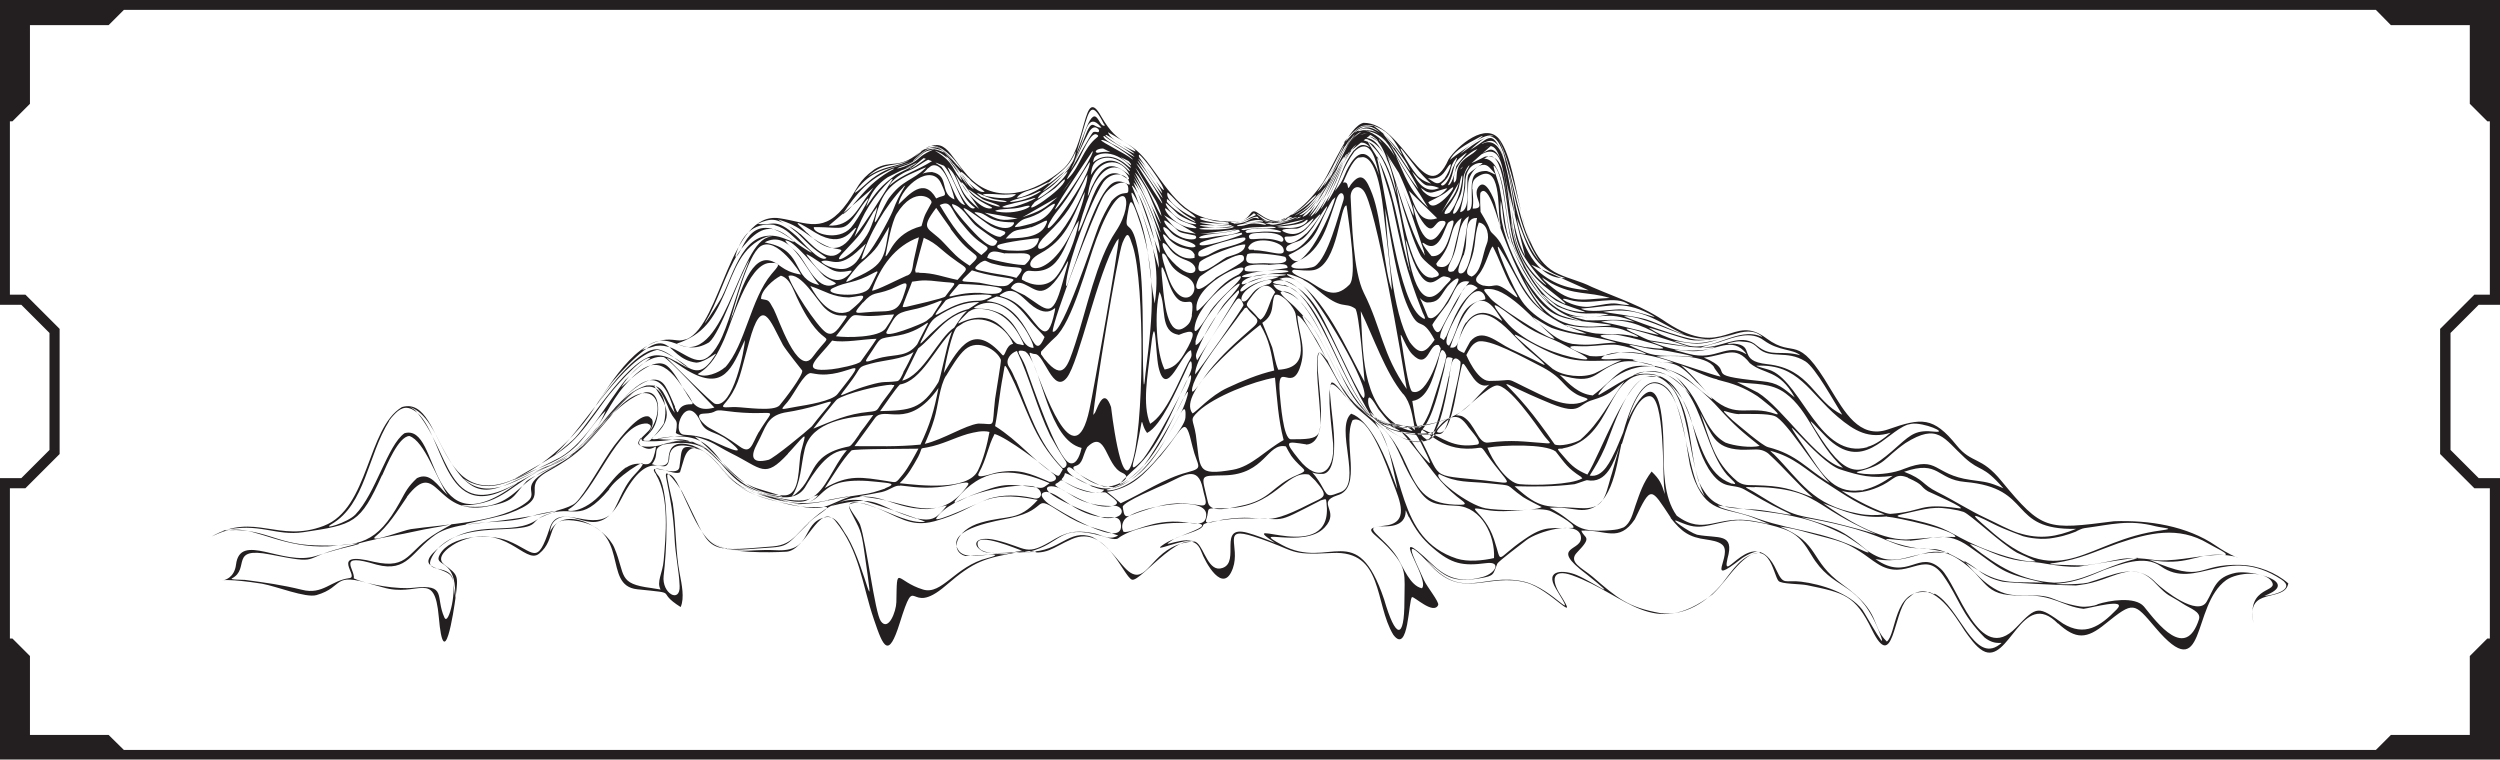 <?xml version="1.0" encoding="UTF-8"?>
<svg xmlns="http://www.w3.org/2000/svg" version="1.1" viewBox="0 0 985.1 299.4">
  <!-- Generator: Adobe Illustrator 28.7.1, SVG Export Plug-In . SVG Version: 1.2.0 Build 142)  -->
  <g>
    <g id="Layer_1">
      <path d="M811,245.8c-14.3-14.7-19.3,16.6-29.7,10.6-2.8-1.6-5.2-5.2-7.1-7.8-3.7-5.7-12-19.7-20.5-14.4l-2.3,1.9c-5.3,5.6-5.4,29.1-13.7,12.2-6.7-13.9-11.1-14.7-25.6-17.7-2.9-.6-10.2-.4-11.3-1.7-2.2-2.5-3.6-19.4-16.3-5.8-3.4,3.6-6,7.6-9.7,11.1-23.5,17.9-33.6.3-55.3-7.5-7.9-2.8-8.4,1.8-4.7,7.6,8.1,12.9-4-2.2-13.4-4.7-14.9-4.1-25,6.8-37.4-6.6-12.4-13.5-7.2-4-2.9,5.6,1.1,2.5,6.1,8.6,5.6,9.8-1.8,4-9.5-3.5-10.3-3.1-1.4.8-1.3,23-7.4,14.8-7.5-12.4-3.7-33.3-24.1-32.2-18.1,1-13.4-.9-30.9-6.5-13-4.2-5.1,3.7-8.2,12.5-3.8,10.7-10.9-2.3-12.5-6.7-5.1-13.3-23.9,12.6-27.3,11.2-3.5-1.5-10.2-21.8-23.6-16-8.1,3.5-9.6,6.7-19.4,4.7-1.6-.5-18.4-7.8-17.8-2.6.6,5.7,15.8,2.7,20.6,3.1,5.3.5,1.6-1.1-3.5-.2-14.4,2.6-18.1,3.4-29.7,13.4-15.1,13-11.3-6.9-18.1,14.8-4.4,14-6.4,9.6-10.1-1.4-4.8-13.9-5.5-27.1-15.4-39.1-6.3-7-11.4,11.9-19.2,12.3-6.9.4-22.7.6-28.3-2.8-9-5.4-13.8-29.2-18.5-27.6-.6.2,1.9,10.1,2.1,11.3,1.4,9.4,1,19,2.8,28.1.7,3.7,1.9,9.3.3,12.8-10.5-6.6.4-5.2-17.1-7-14.2-1.5-1.9-24.3-25.1-27.1-11.4-1.4-6.3,7.3-13.6,13.1-5.6,4.5-13.4-12.7-31.6-4.7-2.4,1-9.9,5.7-5.8,8.9,5.5,4.2,5.6,4.2,4.6,12.4-.9,6.8-4.7,31.5-6.7,8.3-1.7-19.2-7.9-7.4-22.2-11.7l-3.6-1c-16.7-5.2-11.1.8-22.4,4.1-4.3,1.2-15.8-3.5-21.5-4.5-26.2-4.1-11.5,3.1-10.2-7.5,1.6-13.1,18.3.7,31.4-3.4,5.8-1.8,8.9-2.7,14.8-4.1,8.2-2-8.1.3-10,.3-17,.7-27.8-6.9-36.6-6.6-3.7.1-5.9,1.2-9.2,2.7,17-9.7,26.2,2.7,44.2-4.2,17.9-6.8,17-38.6,30.8-46.8,18.4-5.3,12.1,51.9,54.7,22.4,6.7-4.7,14.2-12.2,19-18.9,7.1-10.3,18.3-31.6,33-30,2.9.3,2.6.5,5.6-.3,13.5-5.9,16.8-50.5,36.4-47.6,11,1.6,17.6,6.6,26.8-6.1,4.4-6.1,4.1-8.4,10.7-13.2,6.7-4,9.2.2,17.3-6.3,10.5-7.8,11.4-.2,19.4,8.8,11,12.2,26.6,6.7,37.3-2.3,10-8.4,8-34.3,15.4-20.9,7.3,12.6,10.9,7.7,19.3,19.4,10.1,13.9,15.2,22.5,34,21.9,6.5-.5,4.6-6.1,8.6-3.2,6,4.3,8.8,3.9,15.1-1,4-3.1,7.4-7,10.3-11.2,3.6-5.6,10.3-22.3,16-23.5,15.9-.1,24.3,35.1,33.5,14.4,3.3-5.2,15-15.3,20.3-7.5,8.5,12.5,6,45.1,22.9,52.6,4.7,2.2,8.3,2.7,13.3,5.2,10.6,4.6,20,7.4,29.6,14.1,22.7,14.7,25.7-4,39.1,6.1,11.6,8.6,11.7-3.1,25.3,20,5.3,8.6,11.3,19.9,22.7,15.9,13.1-4.6,17.8-5.1,27,6.3,6,7.4,9.6,4.1,17.7,14.1,16.1,19.5,17.7,19.2,44.3,15.8,13.7-.5,28.7,1.8,40.1,9.6,10.6,7.2,11.7,4,1.6,3.6-9.6-.4-13.1,4.6-27.7,2,22.7,9.8,17.7,1.4,36.2,2,6.5.2,13.6,3,18.5,7.3-1.5,7.9-17.1.7-13.7,15.7-3.1-15.3,10.7-11.8,6.9-16.8-2.9-3.7-13-3.5-17.7-.2-13.9,10-7.6,42.7-27.9,18.7-8.5-10-8.5-10.5-19.8-1.4-7.2,5.9-11.5,6.2-18.6-.3h0ZM369.9,58.1c4.6,3,5.5,5.7,9.5,9.2-2.9-4-6.3-8.5-11.2-10l1.7.8ZM381.6,70.2c-8.1-8.3,2.6,7.1,6.4,5.3,0,0-4.6-3.5-5.1-4l-1.3-1.4ZM399.2,77.4c3-1.7-.9-.4-5.6-.8-15.3-1.1,2.1,3,5.6.8h0ZM409.1,73.7c-3.2,1.5-6.3,1.5-8.5,4.2,4.1.4,18.6-9.3,10.1-5l-1.6.8ZM415.5,69.7c-3.5,3.1-3.3,3.8.7.5,3.9-3.3,7.1-5.1,7.7-10.6-2.3,5.2-4.1,6.7-8.3,10.1h0ZM435.1,49.1c-4.9-9.7-5.8-6.4-8.4,2.5-2.8,9.6-3.7,12.1.3,1.4,5.2-14.3,5.6-2.5,8.3-3.5v-.4ZM447.4,59.7c.4-1.4-9.1-6.6-10.8-7.6.6,2.7,8.2,6.6,10.8,7.6h0ZM449.5,62.8c.3.5,12.2,18,8.3,10-1.4-2.5-6.9-10.6-9-11.9-.2.9.2,1.2.7,1.9h0ZM466.5,82c-2.7-2.2-3.9-4-6.4-6.2-2.3,5,20.5,15.7,6.4,6.2h0ZM483.5,87.6c-4.4-.8-2.7.3-8.4-1.5-2-.6-6.1.4,6.7,2.1.1,0,4.2.3,1.7-.7h0ZM492.5,85.8c2.2-1.1,3.1-.8,1.6-1.8-5.5,4.7-8.4,2.9-9.3,3.5,2.2,1.3,5.9-.5,7.7-1.7h0ZM498.9,87c3.1.6,5.7.7,8.6-.8-2.9-1.2-2.9,3.8-10.6-1-4.2-2.7.3.9,2,1.8h0ZM516.6,78.5c-3.4,3.6-4.6,4.3-8.8,6.7,8-3.3,13.6-11.1,9.4-7.3l-.6.6ZM527.4,62.1c2.7-5.4,3-7-.4,0-2.6,5.4-4.6,8.5-7.9,13.5,3.3-2.7,6.3-9.7,8.3-13.5h0ZM538.7,49.6c6.3.3-.2-.8-2.4.2-3.9,1.7-11.1,11.8-3.3,2.9,1.8-2,2.9-2.9,5.7-3.1h0ZM541.8,50c7.1,5,13,15.1,9.7,9.1-2.8-5.1-5-7.7-10.5-9.7l.8.6ZM552.2,58.7c-1.9-2,4.5,9.3,7.1,11.3,1.6,1.3,2.7,1.7,4.6,2.4-4.8-4.3-7.7-8.8-11.7-13.8h0ZM569.3,70.2c2.1-3,4-8.9.2-2.9-3.7,5.8-9.9.9-4.9,4.2,2.2,1.5,3.1.4,4.7-1.2h0ZM572.1,62.4c2.8-2.4,20.7-13.9,7.1-6.3-2.9,1.7-6.5,3.9-7.9,7l.8-.7ZM828.9,224.7c-6,2.5-10.7,4.6-17.4,5.2-5.1.4,7.5.6,11.2-.3,9.7-2.8,18.9-8.4,26.8,0,3.2,3.1,16.5,13.5,20,7.5,3.1-5.2,3.3-9.7,11.5-11.4,6.1-1.2,26,3.6,11.2,9.1,2.5,0,13-2.4,6.7-6.5-21.5-14-33.6,4.7-47.5-5.2-6.5-4.6-15.9-.7-22.6,1.6h0ZM826.5,238.1c4.6-1.5,14.8-3.2,18.3.9,5.4,6.7,16.4,21.4,21.7,5,.9-3-3.7-4.3-6.5-6.2-5.8-3.8-5.2-2.3-10.5-7.8-9.5-10.4-16.6-1-30,.5l-1.5.2c-1.7.1-27.4-1.1-28.9-1.5-8.2-1.9-8.7-4.6-15.3-8.3,5.4,6,12.2,13.7,20.8,13.6,16.5-.2,11.5,1.6,23,4.1,3,.7,4.7.6,7.6,0l1.3-.4ZM821,239.9c-8.6-1-11.5-5.7-24.6-5.3-15.6.5-12.9-6.6-24.8-14.3-11.9-7.7-16.8,2.7-32.6,0,13,9.1,17-4.2,25.8,3.9,6.7,6.2,15,38.4,29.6,23.1,8.4-8.8,8.7-8.5,18.5-1.6,8.6,5.2,14.6,1.2,21.2-5.6,4.5-4.7-10.3-.5-13.1-.2h0ZM762.3,233.9c9.9,5.2,15.4,27.8,25.6,20.1,2.4-1.8-1.2,1-5.9-2.8-9.5-9.6-9.8-15.1-16.3-24.4-7.7-11-14.3,3-26.1-4.8l-1.5-1c-11-8.2-12.9-7.5-25.7-11.1-3.8-1.1-7.1-1.9-11-2.4,16.1,6.6,11.3,13.3,24.6,22.8,15.7,11.2,11,16.2,17.5,22.5,3.8-3,2.7-20.4,15.1-19.5h1.8c0,.1,1.8.9,1.8.9ZM668.7,210.7c8.4,1.6,14.9-.9,12,9.4-2.7,11.7,10.3-15,19.3,4.6,2.9,6.2,3.2,3.7,9.7,4.5,8.1,1,19,4.5,24.1,11,1.3,1.7,12.5,22.3,5.6,6.2-8.2-18.2-17.2-13.4-25.7-27.8-4.8-8.2-7.8-9.6-16.8-11.9l-1.2-.3c-10.8-2.1-11.3-1.8-22.1.6-5.2,1.1-7.4.5-12.2-1.5-4.7-2,4.3,4.3,7.3,5.2h0ZM658.3,203.9c-7.8-11.7-7.6-13-14.1.7-6.4,9.5-11.6,3.9-21.1,4.5,1.2,3.2,4.6,2.1-1.6,8.5-3.9,3.9,2,6.2,6.1,9.7,9.6,8.3,13.8,12,26.7,14.3,9.6,1.3,18.6-4.6,24.4-11.8,4.1-5.2,7.8-11.6,14.9-12-.9-1.6-6.3,1.4-7.5,2.4-14.9,11.6-3-1.9-7.5-5.6-1.5-1.3-4.3-1.7-6.2-2-6.9-.9-9.8-3.1-14.1-8.5h0ZM625.2,226.3c-15.6-11.7-1-8.7-2.3-15.1-1.3-6.4-17.1-1.7-21.4,1.6-1.5,1.2-11.1,8.4-11.5,9.3-1.8,4.3-.9,4.8-7.1,5.8-10.9,1.8-13.5-.7-20.9-7.3,14.1,16.8,22,4.8,38.6,8.6,11.5,2.7,21.7,17.8,12.5,2.8-4.8-7.9,3.5-7.4,8.2-5.4,6.4,2.7,18.6,11.5,3.9-.3h0ZM555.1,203.7c-3.5-7.6,3.1,3.8-9.4,3.7-10.6-.1-.4,3.7,5,12.4,2.2,3.7,5,11.1,9.6,12,3.5-3.5-14.9-27.6,3.8-9.7,6.2,6,11.7,7.6,20.3,5.2,4.9-1.4,7.4-6.2,1.2-5.4-9.2,1.2-13.6.4-21-6-4.4-3.7-6.8-7.2-9.4-12.2h0ZM533,165.5c-4.2,8.5,4.2,26.8-6.1,29.7-8.6,2.9,1.4,5.9-4.9,12.6-8.1,8.8-30.8-.6-16.9,6.9,18.9,10.3,29.4-10.8,40.3,21.5,4.5,15.5,8,16.3,8,.5,0-10.3,1.4-12.8-6.7-21.3-5.3-5.6-10.5-7.2-1.6-8.2,10.8-.9,6.4-10,3.8-17-1.9-5-9.6-27.9-16-24.6h0ZM520.2,197.3c-19.8,10.1-11.4,6.6-32.1,7-1.6,0-13.8,1.2-14,2.6-.4,2.4-8.8,3.7-12,5.8-6.8,4.4,5.5-2.3,9.7,1.3,2.8,2.4,4.5,11.7,9.9,9.8,7.2-2.4-2-17,9.7-13.9,3.7,1,7.4,2.5,11,4-17.5-11.7,23.4,10,20.3-15.7-.2-2-.1-1.6-2.4-1h0ZM433.8,211.1c-16.9-4.7-15.2,3.1-28.3,6.3,12.3,0,15.6-9.2,24.9-5.8,8.6,4.4,12.1,13.9,16.8,14.8,6,1.2,8.4-12.5,23.6-13-3.2-2-19.2,5.6-11.8.8,6.4-4.1,27.8-8.9,3-8.1-6,.2-16.8,2.4-21.4,6-1.2,1-5.5-.7-6.7-1h0ZM431.8,210.3c3.4,1,5.6,2.6,8.8.7-9.5-3.4-13-3.1-22.2-8.9-12.4-8-4-1.6-20.2,2-3.9.9-25.3,3.9-20.8,12.3,2.6,4.9,11.5,1.4,17.4,2,2.7.3,6.2-1.9,10.3-1.4-3.7.5-15.2,1.7-17.9.2-4.6-2.5-2.9-6.2,5.1-4.4,13.1,3.1,11.3,6.9,23.5-.5,5.6-3.3,9.8-3.3,16-2h0ZM334.7,198.9c-.8.9,3.2,5.4,4.2,7.8,2.6,7.5,5.8,34.8,8.2,38.1,3,4.1,6-3.8,6.1-7.5.3-15.5-.3-8.3,10.5-5,7.5,2.3,12.7-9.2,25.4-12.4,10.1-2.6-8.1-.6-8.7-.8-6.2-1.7-4.1-10.3,6.2-13.2,10.7-3.1,14.6-.3,22.3-8.9-22.6-4.6-22.2,3.4-40.7,8.4-9.7,2.6-14.4-2.1-23.6-5.6-3.3-1.2-6.7-2.6-10-1h0ZM318.6,206.2c-11,10.9-6.9,8.8-23.9,10.2-6.6.5-9,.3-14.7-3.1,9.4,5.9,14.3,2.9,25.5,3.5,14.9.9,10.1-10.5,19.3-12.9,4.7-1.2,6.4,3.7,9.1,7.6,7.5,12.8,11.4,38.4,6.6,5.4-1.2-8.4-1.7-8.2-5.3-15.4-3.3-6.5,7.5-2.3,10.4-1.3,5.7,2,13.2,6.2,19,5.4,0-.2-22.5-8.1-25.6-8.5-8.6-1-14.6,3.6-20.6,9h0ZM268,186c-1.9,2-14.2-5.2-8.3,1.8,4.3,7.5,2.9,30.1,1.8,39.1-.8,7,6.6,11,6.3,4-.2-5.9-1.7-12.2-2-19-.5-9.2-1.5-14.6-3.3-23.6-1.1-5.6,5.4,3.9,6.2,5.3,12.4,24.2,7.3,24.1,35.9,21.7,8.6-.7,9.6-6.4,17.2-11.9,9.5-6.9,1.3-1.1-12.9-5.1-11.9-3.3-16-3.7-24.1-13.2-3.7-4.3-12-14-15.2-4.5-.6,1.8-1,3.5-1.6,5.3h0ZM258.5,186.9c-4.2-5.4,8.2,1.7,9.2-2.7,1.2-7.7-.3-9.8,9-6.7-4.8-2-13-4.4-13,3.5-1.5,8.2-7.3-6.9-18.8,15.4-9.4,18.2-18.3,3.1-25.8,8.4-1.6,1.1-2.2,3-2.4,4.8,5.4-11.1,22-1.8,25.4,6.3,4.5,10.8,1.2,14.1,14.5,15.8,1.3.2,2.4.4,3.7.6-1.7-3,.8-6.5,1.2-11.3.9-10,2.3-25.2-3-34h0ZM240.1,192.8c-12.2,14.3-13.7,5.6-25.1,10.1-7.1,2.8-1.1,5-16.5,5.6-9.7.4-23,1-28.3,11-3.5,6.6,6.3,2.8,8.1,8.2.3.9,1.7,14.1,1,4-.7-11.6-8.6-8.4-6-13.2,4.1-7.5,19.2-8.5,26.9-5.4,10.4,4.2,11.4,10.3,16.4-5,3.3-10.3,15.5,1.1,23.6-5.1,3-2.3,4.4-10.2,9.7-15.8,9.9-10.4-4.8-.6-8.7,4l-1.2,1.5ZM148.4,222.5c-16.3-5-8.3,2-9,5.4,5.7,2.6,17.5,4.4,23.6,3.7,13.3-1.5,8.4,3.5,12.1,11.7,1.7,3.8,5.3-11.9,2.8-16.1-2.6-4.3-16.7-2.4-3.6-12.5,13.7-10.6,27.6-3.1,37.4-10,3.3-2.3,13.3-4.6,3.4-2.7-7.3,1.4-7.7,2.6-15.9,3.3-7.9.6-21.1.9-27.6,5.4-9.4,6.6-11,15-23.2,11.8h0ZM134.4,216c-16.1,4.1-7.5,6.5-27.9,2.5-16.3-3.2-7.8,5.6-15.1,9.4-1.1.6,4.1.5,5.1.6,8.2,1.1,14.3,1.9,22.5,3.9,8.2,2.1,11.4-3.7,18.7-4.6,4.2-.5-8.6-11,9.7-6.4,14.1,3.1,12.8-4.3,24.8-11.5,8.4-5,7.4-3.3-1.1-2-5,.8-10.8,2.3-16.2,3.2-6.9,1.2-13.6,3-20.4,4.8h0ZM509.3,85.5c-3.9,0-5,4.5-12.1.9,3.7,2.6,8.6,1.4,12.1-.9h0ZM505.6,87.2c-3,1-9.7.4-5.9,1,4.8.8,19.2-5.7,5.9-1h0ZM511.5,85.7c-2.4,2-14.5,2.9-10.5,2.9,3.7,0,14.6-3.9,10.9-3.1h-.3ZM514.2,87.1c-2.9,2.5-17.4,2-7.5,2.7,8.6.6,9.9-4.9,7.5-2.7h0ZM517.4,86.6c1-2.1-3.2,3.1-6.5,3.5-.6,0-9.2-.2-3.9,1.7,4.6,1.6,8-1.7,10.4-5.2h0ZM514.8,92c3.1-3.2,10.1-13.6.9-2.8-5.8,6.8-10.9,2-9.2,5.5,1.6,3.1,6.9-1.5,8.2-2.7h0ZM517.4,89.5c-5.2,7.2-5.7,4.6-10.1,7.4-2.7,3.2,5.3,5.5,14.4-12.6l.7-1.4c2.6-5.9-4.8,6.4-5,6.6h0ZM525,78.8c-6.8,11.1-4.6,15.7-17.3,21.7,2.9,4.4,5,2.1,8.2-1.7,3.4-4.2,8.9-15.3,10.3-21.1l-1.2,1.1ZM529.4,78.8c.7-2.3-1.2-4.5-2.8-.3-3.5,9.6-5.4,19.9-15,24.3-8.2,3.8,4.3,3.5,6.5,2.1,5.2-3.5,9.2-19.9,11.3-26.1h0ZM509.8,106.3c-2.8,1,4.2,3.5,5.6,4.3,5.9,3.5,10.1,7.8,16.3,1.6,3.3-3.3-.3-24.9-1.1-31.2-2.6-.7-3.3,23.3-12.8,25.4-2.6.5-5.3,0-7.9-.1h0ZM513.6,110.2c-2.9-1.6-9.5-3.4-5-1,13,6.9,22,28.5,29.1,41.3-.2-2.9-2.2-27.9-3.7-28.9-4.2-2.9-5,1-14.7-7.3-2.5-2.1-2.9-2.4-5.7-4h0ZM504.1,109.9c12.4,3.9,16.1,13.4,21.6,24.6.9,1.8,10.9,23.4,11.7,22.3,3.1-3.9-18.2-39.2-23.9-44.2-3.1-2.7-5.4-4.1-9.4-2.7h0ZM506.1,112.2c10.1,4,14.8,16.1,19.2,25.3,4.4,9.1,8.3,18.7,15,26.4-5.7-8.8-12.2-24.4-17.5-34.2-3.3-6.2-11.4-21.5-20.2-19-3.5,1,3.5,1.7,3.5,1.7h0ZM514.7,119c-4.8-5.8-5.8-6.3-13-6.9,2.9,5.4,6.9-1.2,16,14,6.7,11.2,14.3,34.4,26,40.1,4,2-2.1.8-7.5-7.4-8.3-12.6-12.8-27.4-21.5-39.8h0ZM552.2,167.6c-16.2-.2-21.1-14.6-27.4-27.5-2.7-5.5-12-26.6-19.8-25.2-1.9.3,3.9,4.6,5.2,6,8.6,9,8.4,9.6,14,20.6,6.8,13.4,10.2,23.3,26.7,26l1.3.2ZM559.7,174.3c-5.3-11.4-12.1-3.3-23.1-12.9-8.7-7.7-14.7-28.5-22.2-36.1-4.1-4.2,3.8,7.8,4.3,8.6,7.7,13.6,11.2,26.4,26.2,32.5,13.9,5.7,9,7,17.9,15.7,2.4,2.4-2.9-7.4-3-7.8h0ZM559.6,179.2c-10.3-12.9-5.1-7.5-18.5-14.6-6.5-3.4-8.8-7.2-12.8-13,10,16.1,17,11.3,25.9,31.7,4.9,11,8.4,15.6,21.3,15.6,3.5,0,.8-1.4-1.5-3.3-6.7-5.5-9.3-9.8-14.5-16.5h0ZM553.1,182.4c-3.1-6.7-5-11.8-11.3-16.1,12.2,18.7,8.1,45.9,32.2,53.8,4.4,1.4,10.3.8,14.7-.2.5-8.8-4.9-20.1-14.7-20.6-9.6-.5-11.8-.5-17.5-10.3-1.3-2.1-2.4-4.5-3.5-6.7h0ZM150.5,187.3c-8.6,19-11,19.4-30.9,22.4-11.1,1.7-17.6-4.1-31.9-.6,16.2-1.6,20.6,5.4,36.6,5.8,17.5.5,24.2-.7,33.3-17.1,2.3-4.2,3.1-6,6.7-9.4,5.3-2.6,8.1,3,12.1,6.7-4.3-6.3-9.1-21.3-15.1-23.3-4.3.2-9,11.7-10.7,15.5h0ZM153.4,165.8c-8.6,13.7-9.4,32.9-22.7,40.7-4.5,2.6,6.2-.5,9.3-3.7,8.1-8.4,12.7-27.4,19.4-32.1,14.7-4.1,7.8,48,45,19.2-31.4,20.8-28.7-22.5-42.2-28.7-3.5-1.6-5.8.9-7.9,3.3l-1,1.3ZM163.5,161.6c14.3,15.6,12.1,44.2,39.4,29.2,6.3-3.5,8.3-4.8,15-7.8,8.4-3.7-2,.7-3.6,1.4-20.2,8.4-26.7,17.1-40-8.1-2.9-5.6-6.3-13.7-12.7-15.9l1.9,1.2ZM227.4,175.4c-7.1,6.9-13.1,7.8-21.6,12-7.9,4-15.1,6.3-23.2,1.2,10.4,9.5,22.3-.7,33.3-5,9.4-3.7,19.1-12.1,22.7-21.7-3.7,3.4-7.3,9.5-11.2,13.5h0ZM246.7,149.5c3.5-3.7,5.5-5.4,9.6-8.4-3.5-1.1-15.5,13.3-17.7,16.3-12.2,16.9-13.2,18.6-31.7,28.9-16,9,13.3-5.7,13.9-6.1,10.3-6,18.1-21.1,25.8-30.7h0ZM266.4,142.4c12.6,7.5-4-4.8-7.6-4.5-13,3.1-27.8,29.2-38.9,40-4.3,4.2,5.7-4.3,5.8-4.5l1-1c6.6-7.3,21.7-32.4,32.1-32.4,2.9,0,5,1,7.5,2.4h0ZM267.8,142.5c7.1,5.8,9.8,3.8,14.1-2.7,1.2-1.8-3.7,2.9-7.5,3.1-13.3-1.6-9-18.8-30.4,4.5-3.5,3.8-5.8,7-8.3,11.3,4.1-5.7,16.9-22.9,24.2-20.9,2.9.8,5.5,2.9,7.9,4.7h0ZM295.3,102.3c-4.7,8.1-11.3,28.7-15.9,32.6-11.5,6.8-15.3-6.8-26.4,3,0,0,5-1.5,5.4-1.6,2.7-.3,3.7,0,6.3.8,8,3.7,12.2,9.5,18.6-1.9,3.5-6.3,7-20,10.1-27.9.4-1.1,1.7-4.1,1.9-5h0ZM302.1,93.3c-10.1,3.7-12.7,13.4-16.7,22.6-4.3,9.8-8.3,16-18.7,19.5,18.4,9.9,23.8-37.4,35.6-41.8l2-.6-2.2.3ZM279.6,124c-5.8,9.9,3.9-5.1,4.8-6.9,5-10,8.7-27.2,22.6-23.8,3.1.8,9.7,4.3,2.9-.6-6.8-4.8-11.3-2.3-16.8,4.1-5.8,6.8-9.2,19.1-13.5,27.2h0ZM305.1,88.6c-8.8-1.1-13.1,4.6-15.4,12.5,3,.3,4.8-20.6,22.8-6.3,2.9,2.3,12.5,8.5,3.5,1.4-4.3-3.4-5.6-6-10.8-7.5h0ZM311.1,89.3c-5-3.1-7.1-3.6-12.6-1.1,6.3,1,6.7-2.9,15.4,4.9,1.7,1.5,9.4,10.9,11.8,8.5-6.1-4.1-6.4-4.8-11.4-9.7l-3.2-2.6ZM315.4,92.2c4.2,3.8,10.7,12.1,15.8,7,1.4-1.4-2.1-.6-6-2.5-7.6-3.7-9-7.5-18.6-10.2,3.2,2.4,5.3,2.7,8.7,5.7h0ZM317.9,91.6c7.7,7.7,14.3,9.2,19.5-1.8-1.4-.5-4.6,8.8-16.1,1.9-1.6-1-11.3-7.1-4.8-1.4l1.4,1.4ZM339.8,80.9c-7.7,11.5-5.9,8.5-19.1,8.6-.7,2.4,9.5,5.8,14.6.2,2.7-3,10.9-17.5,4.5-8.8h0ZM351.7,66.5c-9.4,4.1-14.2,9.5-19.7,18,4.7-2.7,8.6-12,20.4-18h-.7ZM357.3,64.5s4.8-1.8.6-.3c-8.6,2.6-14.5,2.7-20.5,10.8-2.5,3.4,5-3.7,6.1-4.5,5.4-4,7.5-4.2,13.8-6h0ZM363.1,59.6c1.6-1.6-3.5,2.9-3.5,2.9-7.3,3.9-10.4.7-17.6,7,9.6-6.1,12.2-2,21.2-9.9h0ZM602.2,93.3c-3.7-11.1-6.9-29.8-11.8-38.6,5.7,12,6.6,27.8,12.8,41.4l-1-2.9ZM606.2,102.3c-7-10.9-8.9-23.2-11.8-35.6,2.3,12.5,4.5,28,13.3,37.6l-1.5-2ZM616.8,109.6c-13.2-3.9-14.7-12.6-19.1-23.6,1.4,9.3,7.7,24.2,19.1,23.6h0ZM608.4,110.4c10.5,9.8,13.2,7.6,25.9,7-9-2.7-13.6-.8-23.1-5.8l-3.6-2.3.8,1.1ZM630.5,120.2c7.5-1.4,6.2-.1,11.6,0-5.6-4.4-14.9.5-23.6-2-6.9-2,1.4,3.1,7.5,2.7l4.5-.7ZM638.1,121.9c7,.1,18.7,5.3,11.7,1.7-10.6-5.4-15.9-2.7-26.8-2,3,1.8,11.1.4,15.1.3h0ZM631.7,122.9c0,0,13.6,1.9,16.8,2.9,5.9,1.9,9.8,4.2,15.2,6.1-10.1-5-16.4-10.6-29.2-9.4l-2.8.4ZM639.9,124.6c-.1.2,24,9.4,29.4,9.3,9.8-.1.3,0-4.5-1.5-7.2-2.2-18.3-8-24.9-7.8h0ZM677.8,133.5c15-5.3-3.3,2.1-12,.4-3.5-.7-17.2-5.5-15.9-4.6,5.9,3.9,14.7,6.8,22,5.6,2.1-.4,3.9-.7,6-1.4h0ZM694.3,132.6c-6.6-5.7-16,2.9-25.7,2.8-4.9,0-15-2.8-3.9.6,9.9,3,20-7.6,29.5-3.3h0ZM678.2,134.6c-2.5.9-13.5,3.3-4.1,2,6.3-.9,12.9-5.2,18.2-.4,5.8,4.8,9.3,1.6,17.1,3.8-3.1-2.6-8.5-1.6-14.4-5.9-5.1-3.8-11.4-1.3-16.9.5h0ZM685.2,134.5c-1.6,0-7.9,1.4-2,.9,8.9.7,1,6.8,13.2,8.1,17,1.8,18.3,14.6,29.5,19.9-3.1-4.9-10.5-18.5-14.5-21-7.5-4.7-13.7-.6-18.7-5.3-2.7-2.6-3.6-2.2-7.3-2.6h0ZM735.8,176.1c3.2-.8,6.8-3.5,9.2-5.6-8.5,2.7-14.3-.7-20.8-6.2-11.4-9.6-15.5-20.9-31.8-20.2-1.7,0,4.5,1.4,5.7,2,12.1,5.4,19.2,35.2,37.8,30.1h0ZM751.5,167.4c-8.7,3.2-17.5,19.1-31.9,4.8-5.4-5.4-9.6-10.9-1.9.8,10.6,16,16.2,15.4,30.4,2.5,5.1-4.5,7.2-6.2,14.2-5.4,5.8.6-4.4-3.8-9.1-3.1l-1.8.4ZM750.8,174.6c-9.2,6.5-7.2,8.3-18.9,11.3-2.2.6,10,2.4,18.5-1.2,13.6-5.3,11.2,2.3,26.1,4.4,6.2.9,6.9.7,12.9,3.3-8.2-9.5-8.8-6.2-15.2-12-8.4-7.7-10.5-13.9-23.4-5.8h0ZM795.4,210c8.5,2.7,15,1.5,22.7-1.6-27.4.5-16.3-16.1-43.8-18.5-11.3-1-10.1-8.8-24-4,8.1,3.1,6.9,4.9,13.1,8,7,3.5,12.1,7,19.4,10.4,4.1,1.9,8.3,4.3,12.5,5.7h0ZM818.2,209.4c-1.8.7-3.5,1.3-5.4,1.8,0,0-2.8.7-5.3,1,0,0-2.7.3-5.2,0,0,0-2.6-.2-5.1-.9,0,0-7.7-2.8-11.4-4.7-12.1-6.2-7.8-3,0,3.8,27,22.7,36.3,2.4,65.8-1.4,6-.8.8-.9-2.1-1.6-10.7-2.8-17.5-.7-28.1.7-1,.1-2.2.8-3.2,1.2h0ZM809.8,221.8c-7.8.8,10.9,1,11.4,1,14.9-1.7,13.2-4.2,29.1-2,9.6.3,17.1-2.4,25.9-2.1,3.6.1-4.5-3.5-6-4.5-11.9-7.1-23.4-4.2-35.6-.1-9,3.2-15.1,6.3-24.8,7.7h0ZM365.5,58.5c4.9-1.6,6.1,1.3,9.8,4.8-2.4-2.9-7.1-8.3-11-4.4l1.2-.4ZM366.3,58.4c-2.9,1-8.4,6.7-6,4.7,4.9-4.3,5.5-5.7,11.8-3,.4-.5-3.6-2-5.9-1.7h0ZM362.4,62.1c3.5-3.1,9.2-4.2,3.3-2.7-3.2.8-3.9,4.2-9.5,5.9-6.9,2.2,1.6.8,5.5-2.6l.7-.6ZM353,68.9c3.1-1.8,12-5.6,1.2-1.4-6.5,2.8-10.8,7-12.9,14,4-5.9,5.7-8.2,11.7-12.6h0ZM351.1,70.7c-7,6.6-11.2,13.5-14.4,22.6,4.9-6.3,9.9-14.5,14.3-21.5l.8-1.3-.7.2ZM344.3,83.3c-5.4,9.4-4.5,8.2-12.1,16.3-5.9,6.2,6.1.2,10.3-8.6.9-1.9,3-7.5,3.1-9.4l-1.2,1.7ZM339.2,97.8c-9.3,9.2-11.7,3.6-15.6,5.2,1.1,1.8,6.9,3.8,10.1,2.7,4.5-1.6,5.6-5.5,7.5-9.7l-2,1.8ZM318.3,101.1c3.8,5.4,10.8,13.7,16.9,6.3,1.7-2.1-2.9,1-7.2-1-3.3-1.6-7.5-5.1-10.3-6.3l.6,1.1ZM309.4,94.8c1.7,2.6,3.5,3,5.9,6.2,3.3,4.5,7.4,14.2,13.9,10.9.9-.5-2.5-1.4-4.5-3.1-2.5-2.2-12.4-15-15.4-14h0ZM303.4,96c13.5,3.3,8.5,14.1,19.4,16.3-5.7-6.7-11.6-22.2-21.5-16.8l2,.5ZM288.7,124.2c2-5.6,6.4-23.1,14.3-21.6,4.2.8,4.8,4.3,12.6,5.6,0-.3-9.6-15.5-16-11.1-5,3.5-10.1,23.5-12,29.8l1-2.7ZM285.7,144.8c8-8.8,10.1-27.1,18.3-36.8,2.4-2.9,4.6-4.6-.7-4.4-8.6.4-14.8,23-17.9,30-2.6,5.8-5,10.6-10.5,13.8,2.9,1.7,8.4-.5,10.8-2.7h0ZM263,141.3c3,2.9,17.2,17.3,18.7,17.8,7.1,2.2,11.8-21.5,11.8-25.1-5.1,11.1-8.3,20.3-22.6,12-1.8-1-6.5-4.6-8-4.9v.3ZM269.8,153.9c3.2,5.5,5.2,8.5,11.7,6.7-3.5-3.5-17.7-19.1-20-19.9-6-1.1-13.8,6.8-16.7,11.9,3.8-3.3,13-12.5,18.1-8.4,2.4,1.9,5.2,6.9,6.9,9.8h0ZM265.9,160.4c2.3,5.3-.4-1.4,6.7-1.1,1.6,0-3.5-6.4-4.1-7.4-7.9-11.6-13.6-10.1-22.6.3-5.7,6.6-7.4,13-14.5,20.8-11.5,12.4,6.3-7,7.9-8.9,3.8-4.7,17.2-20.6,22.8-12,1.3,2,2.9,5.9,3.9,8.2h0ZM254.7,151.9c7.5-.6,6.3,4,11.2,10.8-5.1-18.2-11.7-15.3-23.2-2.6-14.5,16.4-12.1,16.5-32.1,26.2-4.3,2.1,13.8-6.3,15.3-7.4,3.7-2.6,7.9-8,10.9-11.6,4.9-6.1,10.2-13,17.9-15.4h0ZM248.5,155.4c-12.1,10.6-16.4,22.2-31.7,28.2-14.9,5.9-18,15.4-34.5,15.5-2.2,0,5.8,1.6,12.2-.3,9.2-2.8,11-9.4,21.5-14,16.7-7.4,20.6-19.1,34-30.5l-1.5,1.2ZM160.4,195.8c-4,5.8-7.3,11.4-12.8,15.9-1.5,2.2,11.5-2.8,14.3-3.2,13-1.9,36-2.6,46-10.9,4.8-4-4.6-5.8,10.1-13.5,5.9-3-9.4,4.2-10.6,5.6-5.7,6.5-4.7,7.9-15.6,9.9-20.7,3.9-19.2-19.8-31.5-3.8h0ZM383.8,74.6c-2.7-3.3-14.8-19.1-3.2-3.1,1,1.4,1.7,2.3,3.2,3.1h0ZM373.3,62.3c1.4,1.6,9.1,12.7,7.9,10.7-2-3.4-5.6-9.4-8.6-11.7l.7,1ZM368.4,59.4c8.1,4.8,6.7,7.8,10.7,11.8-1.7-4.7-5.7-10.3-10.7-11.8h0ZM358.5,66.7c7.8-3.9,6.7-7.8,15-1.7-.5-1.4-4.2-3.9-6-4.3-2.7,0-6,4.1-9.2,6h.3ZM351.1,72.6c4.9-4.1,10-5.3,15.8-8.9,1.4-.9,3.8-1,1.3-1.3-2.9-.3-5.8,3.3-10.1,4.8-2.5.9-6.7,3.6-7.7,6l.7-.6ZM350.2,78.2c5.5-7.5,9.2-6.8,14.5-12,1-.9-3.5,1.4-4.6,1.8-9.3,4.1-12.8,8-15.2,18.1-1.3,5.5,3.9-6,5.3-7.9h0ZM356,73.7c-7.1,7.4-13.7,18.6-16.6,28.5,3.1-.6,11.4-16.6,12.3-18.9,1.9-4.8,2.4-5.7,5-10.2l-.7.5ZM337.2,109.4c11.7-5.3,11.2-8,13.2-20.1-4.8,7.8-3.9,8.1-11.3,14.4-1.3,1.1-5.4,6.3-5.7,7.3.4.3,3.1-1.3,3.7-1.6h0ZM344.5,107.4c-8,4.5-10.5,3.3-16.3,6.1-5.2,2.6,12,4.4,14.5-.2,1.2-2,2-4,3.1-6.1l-.2-.3-1.1.5ZM334.5,117.2c-6.3-.1-9.3-2.5-15.2-4.5,2.7,5,8.2,12.9,15.3,10,0,0,9.2-7.1,3.9-6.1-1.5.3-2.4.4-4,.6h0ZM310.7,108.8c.9,4,11.3,20,14.8,22.2,3.1,2,5.2-2.1,7.4-5.1,2.6-3.6-2.2,1-7.9-4.5-3.1-3-9.4-14.2-14.3-12.7h0ZM307.6,108.7c-2.7,1.3-7.9,5.8-7.7,9.1,3.1.7,2.7-.1,5,4.1,1.7,3.1,9.4,26.8,15.3,18.8,10-13.5,5.2.9-6.2-23.5-1.6-3.4-2.8-7.6-6.4-8.6h0ZM293.7,140.2c-2.1,7.7-3.1,13.1-8.3,19-1.8,2,1.6,1.1,4.5,1.2,3.9.1,15,1.9,17.3-.7,1.8-2.1,9.4-12,8.9-13.7,0,0-6.4-8-7.6-10.1-5.2-9.7-8.2-19.9-13.3-1.2l-1.5,5.5ZM299,170.3c7-11.8,7.9-5.5-13.2-8.4-5.6-.8-2.3.9-8.7,1.1-4.1.2.5,4.6,2.4,5.6,5.2,2.9,6.8,3.6,11.9,7.3,4.5,3.3,4.8-.8,7.6-5.7h0ZM279.1,173c3.1,1.4,18.8,9.1,7.7.5-5.2-3.9-8.6-2.6-10.7-7.2-5.6-12.5-12.2,4.6-6.5,5,4.2.3,5.3.5,9.4,1.7h0ZM269.8,171.6c2.7,0-1.7.5-3.5-1,1.2-6.8-.5-3.4-3.2-10.6-.9-2.1-3.3-7.6-5.5-8.2,5.4,8.4,8.2,12.9-.1,20.3-2.6,2,4.3.3,5.7.2,2.2-.3,4.3-.5,6.6-.7h0ZM255.9,173.6c.8-.1,5.4-6,5.7-6.8,2.6-10.5-3.3-20.5-14.8-10-8.3,7.9-13.9,16.6-22.7,24.2,8.5-7.4,19.6-23.7,30.2-26.4,6.6-.8,5.8,10.4,2.8,14.6-2.4,3.4-6.1,4.8-1.2,4.5h0ZM256.9,165.2c.9,1.8-.5,4.1-1.4,5.6,8.8-12.4.6-24.3-13.9-7.9-10.1,11.5-11.8,15.1-25.6,22.8-12.1,6.7,3.2,9.9-15.7,16.7-5.6,2-27.9,5.8-10.1,3.6,6.9-.8,31.6-3.6,36.5-7.8,3.7-3.2,11-16.9,15.4-22.7,2.1-2.7,9.9-13,13.7-11.3l1.2,1.1ZM386.6,77.5c6.8,3,15.4,2.2,5.8,1.1-3.7-.4-10.4-4.7-5.8-1.1h0ZM387.2,78.5c-1.1-.7-9.2-6.9-3.8-2,5.8,5.3,17,6.4,5.8,2.8-.9-.3-1.2-.4-2-.8h0ZM390.6,82.1c2-.4-5.6-2.1-9-7.1-4.6-6.7-3.1-1.5,1.9,3.3,1.6,1.6,4.6,4.3,7.1,3.8h0ZM373.7,66.6c1.1,2.3,7.2,17.7,10.5,15.3-7-5.2-5.8-12.3-10.8-16l.3.8ZM370.8,65.5c4.1,5.1,5.4,14.7,9.5,15.3-3.2-4.6-6.7-17.5-11.4-17-1.1.1,1.4,1.4,1.9,1.8h0ZM365.3,66.7c-3.5,4-3.4,1.1,2,1.1,7.1,1.4,2.6,8.2,8.8,10.8.2,0-3.7-15.8-9.2-13.2l-1.6,1.2ZM354,80.6c4.2-3.9,10-11,14.9-2.4,3.4-1.8,4.8.3,1.9-6-3.8-8.1-15.4.9-16.8,8.4h0ZM363.1,89.1c1.4-5.2,1.6-4.7,3.9-9.1.9-1.7-6.6-7.2-13.7,4.3-2,3.3-3.8,13.1-4.4,16.7,1.7-.4,2.8-8.9,14.2-11.9h0ZM357.4,108.6c2.5-.9,2-3.5,2.9-7.1.6-2.7,1.2-5.3,1.8-8-9.5,3.4-15.3,11.8-18.5,21,1,.4,11.3-4.9,13.7-5.9h0ZM340,119.2c-5.1,5.9-2.9,3.7,7.8,3.5,6.6-.1,7.2-2.9,9.2-9.2,1.1-3.6-2.1-1.1-6.1.5-6.2,2.4-6.7.6-10.8,5.2h0ZM349.1,124.1c-17.1,2-9.4-4.5-19.7,8.4,4.2.6,17,.6,19.6-3.1,1.4-2.1,2.2-3.2,3.3-5.5l-3.2.2ZM345.4,133.5c-5.2.1-12.7,1.7-17.5.7-5.6,7.2-13.8,12.8-.1,11.3,2.1-.2,10.5-1.8,11.4-3.1,1.8-2.6,4.6-6.3,6.2-8.9h0ZM319.5,147c-2.8,0-6.5,8.2-9.2,11.4-3.3,3.8-2.8,2.9,3.9,1.8,3.7-.6,13.7-2.2,15.8-4.9,14.7-18.6,4-5.7-8.8-8l-1.8-.3ZM319.9,168c11.7-15.3,10.9-8.8-10.9-5.4-7,1.5-7.2,5.9-10.6,12.1-2.7,5-2.5,8.2,4.4,6.5,2-.5,14.9-11.1,17.1-13.2h0ZM310.5,178.8c-9.3,10-10.1,5.9-22.4-.2-6.3-3.2-7-4.6-14.4-6.6,12.2,9.2,18,22.9,35.2,23.2,6.9.1,5.4-11.8,6.8-17.5,1.9-7.3,2.7-7.8-3.9-.4l-1.3,1.4ZM260.2,172.6c-4.4.8,8.2.5,10.8,1.1,16.5,4.9,11.7,17.5,35.1,21.7,7.8,1.4-7.3-2.6-9.3-3.5-17.3-7.5-12.4-23.3-36.6-19.3h0ZM259.8,175.5c9.2-2.9,12.6-3,20.6,2.6-13.3-8.3-13-3.5-26.9-4.3-1.2-.1-.4-2.6-1.8,0-1.6,3.1,6.4,2.2,8.1,1.7h0ZM246.6,184.3c7.2-4.6,9.6,3.5,11.8-7.6.4-2.3-1.3,2.1-5.8-1-3.8-2.6,7.7-7.1,2.5-8.8-11.7-.9-20.6,27.6-30.9,33.7-2.1,1.2,5.9,2,13.3-6.7,3.5-4,4.7-6.3,9.1-9.7h0ZM519.2,76.9c-3.9,4.5-3.9,4.9-8.8,7.9-.9.7,3.5-1.8,4.8-2.9,1.8-1.5,4.2-4.2,5.1-6.2l-1.1,1.2ZM521,75.2c-3.3,4.5-4.5,6.6-9.1,9.6,3.2.3,9.1-8.6,10.3-11l-1.2,1.4ZM522.2,74.7c7.1-12.5-3.3,4.9-5.6,7.4,0,0-5.5,4.7-2.3,2.9,2.3-1.2,6.7-8.1,7.9-10.3h0ZM522.5,76.5c.3-.7,9.4-18.2,6.6-14.1-3.3,4.8-6.2,13.4-10.6,19.8-.3.5-3.9,5.1-.8,2.1,1.3-1.3,3.8-6.2,4.8-7.8h0ZM532.3,57.9c-2.7,3-10.8,21.1-14.3,26.6,3.7-2.6,10.6-19.7,13.3-24.8l1-1.8ZM535.5,55.9c-4.1.6-11.7,19.8-14.4,25.1-2.3,4.3,2.2-2.7,2.9-4.2,3.6-7.8,5.3-14.8,11.5-20.9h0ZM533.5,59.3c2.3-2.4,3.4-2.8,6.3-1.3-6.2-7.1-11.3,8.7-13.3,13.5-.9,2-6.5,13.8-1.2,4.3,3.3-5.9,3.3-10,8.1-16.5h0ZM533.5,60c-3.7,5.1-5.1,9.6-7.5,15.3,4.4-5.4,3-6.1,6.4-11.2,8.3-12.4,12.9,13.6,10.3,1.9-1.1-5-3.6-12-9.3-6h0ZM535.4,62c-2.6,1.1-5.1,7.6-6.2,10,3-1,1,4.5,3.1.7,4.3-5.6,6.2-2,8.4,3.7,3.9,10.1,4.8,31,7.8,38-.6-9-2.2-20.7-3.2-29.8-.6-4.9-2.2-22-8.2-22.7l-1.8.2ZM532.2,77.7c.5,9.8,1,29.3,5.2,37.7,7,13.9,7.2,24.1,16.9,37.9-1.8-10.9-12.1-72.7-17.1-78.3-2.5-2.8-5.1-.5-5,2.7h0ZM552.9,155.3c-7-8.5-11.7-22.5-16.7-32.7.9,15.3,0,35.8,14.9,45.3.9.6,6.9,3.2,6.4,1-.9-4.6-1.5-10.1-4.6-13.7h0ZM543.1,161.2c-.7-1-4.1-7.5-4-3,.1,7.5,16.1,18.2,21.7,15.6-2.2-1.3-1.4-2.6-4.8-2.7-5.3,0-10-6.2-12.9-9.9h0ZM546.3,168.7c-.7-.7-10-10.4-5-4.1,6.6,8.2,23.2,6.3,23.1,6.7-.7,2.9-5,3-7.5,2.5-4.3-.9-7.1-2.6-10.7-5h0ZM565.6,169.8c-2.6,2.1-13.7.7-17.7-.9-1.9-.8-3-1.4-4.7-2.5,8.5,3.9,20.1,1.7,28.4-1.9-3,1.2-4,3-6.1,5.3h0ZM552.6,168.4c-10.3-.9,2.7-1.4,8.5,1,7.8,3.3,11.4,7.3,20.9,5.8,2.5-.4-2-5-3.3-6.8-5-7.2-6.4-3.1-15.1-1.4-4.3.9-6.5,1.3-11,1.3h0ZM558.8,171.1c10.1,18.3,3.2,15.8,26.2,18.2,13.2,1.5,9.9,2.7.6-10.6-2.4-3.6-1.3-1.8-7.7-1.9-12.5-.2-16.1-9.4-22.1-8.6,0,0,1.6.6,3,3h0ZM586.1,190.4c-7.5-.8-11.9,0-19-3.6-2.9,1.1,11.3,12.2,18.3,13.5,4.1.8,19,1.3,22.1-.5,0,0-6.5-3.3-7.3-3.9-7.9-5.5-2.7-4.3-14-5.5h0ZM620,207.9c.7-1.5-8.2-6.3-9.5-6.7-5.9-1.7-15.6,1.4-25-.3-9.7-1.7-.6.2,3.2,11.6,3.5,10.4,0,8.2,12,0,8.2-5.7,10.3-4.1,19.2-4.5h0ZM529.9,57.7c-.1.2-12,21.8-6.9,13.7,3-4.8,6.2-11.7,9.2-17.1.3-.4-1.7,2.5-2.2,3.4h0ZM533.9,52.9c-4.1,3.1-17.3,32.7-5.1,8,2.6-5.2,2.8-4.4,5.1-8h0ZM536.4,52c-5.5.9-16.5,27.1-7.6,9.7,2.5-4.9,3.2-6.9,7.6-9.7h0ZM542.5,55c-5.9-5.6-9.4,0-12.5,5.4,4.7-6.9,6.4-9.4,13.1-4.5l-.6-.9ZM534.6,55.3c6.5-3.2,8.9,2.4,12.1,7.7-2.8-7.3-6-12.6-13.4-6.7l1.3-1ZM536.5,54.7c-2.8.5,2,0,4.7,2.5,5.6,6.7,6.7,11.5,9.2,19.6-1.5-7.8-3.5-18.7-11.7-22h-2.2ZM555.4,105.8c-2.2-11.8-5.4-37.9-13.2-46.7-7.2-8,0,1.1,2.2,6.3,6,14.1,7,28.3,11.4,42l-.3-1.7ZM560.6,123.2c-7-17.7-8.3-25.5-12.2-43.5-.5-2.2-8.5-28.9-4.8-12.9,3,12.9,7.6,51.4,16.2,58,2.9,2.2,1.3-.5.8-1.6h0ZM555.5,134.8c4.1,5.5,6.2,4.2,9.8-.9-5.7-10.5-5.7-2-10.5-12.9-4.5-10-6.7-27.8-9-39,1,14.3,2.7,40.8,9.7,52.8h0ZM566.9,136c-4-1.2-3.9,10.4-10.5,3.5-3.3-3.5-5.7-13.4-3.8-2.7.2,1.2,2.4,17,3.9,17.5,6,2.3,11.4-16.4,11.2-17.1l-.8-1.3ZM569.5,139c-2-3.1-2.1,1.3-3.4,5.3-1.6,4.9-3.6,12.9-9.6,13.7,1.4,7.8,1.5,16.4,6.6,4.8,1-2.2,7-21.2,6.8-22.8l-.5-1.1ZM561.9,173.1c4.1,2.3,9.8-29.1,10.5-32-3.3-1-2.2,0-3.7,5.9-1.6,6.3-4.1,17.5-8.3,22.3-1.3,1.5,0,2.7,1.6,3.8h0ZM571.2,148.2c-1,5.5-3.3,21.4-8.1,25-.8.6.4.3,2.3-1.8,1.4-1.6,3.6,3.6,6.7-11.4.5-2.6,4.1-16.8,3.3-17.6-3.5-3.9-3.7,3-4.3,5.8h0ZM573.6,163.5c5.4-2.7,8.4-7.5,13.3-12,0,0-3,2-6.3-2.5-5.2-7.2-3.7-8.6-6.1,2.1-.7,3.2-2.9,21.5-8.1,19.2-1.1-.5,4.5-5.5,6.2-6.3l1-.5ZM576.5,164.2c4.7,2.7,5.9,10.7,9.8,10.2,10.2-1.2,13.4-.4,23.4.3,2.1.1.5-.6-1.4-3.2-2.9-4-13.8-20.1-18.6-19.6-3.3.3-11.6,9-16,11.8,0,0,1.4-.2,2.8.5h0ZM623.5,188.5l-.5-.6c-5.4-3.5-6.2-5.2-10-10-4.2-3.1-20.9-2.6-26.9-1.5,1.7,4.6,7.6,14,12.8,14.4,5.4.5,20.1.3,24.6-2.3h0ZM635.2,186.4c1-3.4,1.9-6.8,2.9-10.2-2.2,5.7-4.9,14.6-12.8,13-.3,0-4,1.4-4.9,1.6-8.2,1-15.4,1-23.6.8,10.5,9.5,12.3,7.7,25.6,8.6,9.6.7,10-4.2,12.3-12.2l.5-1.6ZM638.9,174.9c-2.1,9.2-3.9,27.3-16.8,26-4.7-.5-6.5-1.2-11.5-.8,11.2,5.7,8.8,10.1,24.2,8.8,2.2-.2,2.9-.3,5-1.1,2.8-1.7,3.6-5.6,4.6-8.5,1.8-5.1,3-9,6.4-13.5,3.2,3.1,3.9,4.7,5.2,8.9,0-.5-.3-3.1-.3-3.1-.5-5.3.2-35.5-5.7-35.5s-9.8,15.4-10.9,18.8h0ZM533.9,52.2c4.1-2.7,5.8-2.6,9.9,0-3.9-3.5-6.9-3.1-10.7.5l.7-.6ZM537.1,51.3c5.3-.1,6.2,1.2,9.7,4.9-2.9-3.3-7.2-7.4-11.6-4.7-.5.5,1.6-.2,1.9-.2h0ZM539.2,51.8c8.4,3.4,12.7,14.7,9.8,8.5-2.2-4.6-5.7-8.3-11.1-8.8l1.3.3ZM557,85c.7-3-6.2-18.2-8-21.3-1.5-2.7-9.7-15.9-3.1-3.9,4.6,8.4,7.2,16.7,11.1,25.3h0ZM561.2,99.3c-4.2-12.2-8.4-26.6-14.6-37.9,3.7,10.5,8.8,29.6,14.3,38.4l.6.9-.4-1.4ZM564.5,109.4c6.5-1-1.6-4.1-4.6-8.5-4-6.8-10.5-31-10-28.8,1.5,7.3,5.4,35.1,13.1,37.2l1.5.2ZM554.3,97.1c1.2,6.7,4.6,28.7,14.6,16.1,2.6-3,4.4-3.5.3-4.3-2.8-.5-6.9,9.9-13.5-9.2-.4-1.3-2.7-9-1.4-2.6h0ZM562.3,119.2c-3.4-.6-4.2-6.1.4,5.8,3.5,2.8,9.7-10.1,11.1-12.5,3-5.4-2.1-1.8-4.2,1.4-2.4,3.5-2.9,5.3-7.3,5.3h0ZM570.6,119.3c-.7,1.1-6.3,8.2-6.2,8.8,0,0,1.6,4.9,3.4,1.7,3.9-7.1,5.8-12.1,11.2-18.8-5-1.2-5.7,3.9-8.4,8.3h0ZM569.8,132.7c3.3-7.7,5.4-14.3,12.5-19.2-5-4.1-6,1.7-9,6.8-1.4,2.4-6.3,10.3-5.8,12.8,1.5.7,1.1,1.7,2.2-.4h0ZM571,136.2c4.5-7.5,3.5-16.4,14.1-18.2,1-.2-2-8.4-8.4,1.8-1.2,1.8-9.8,15.8-5.6,16.4h0ZM577.8,127.1c7.9-10.9,18.7,6.1,12-4.1-8.8-13.4-15.9,6.7-18.4,13.9,4.1.9,2.8-4.6,6.3-9.9h0ZM579.3,134.6c4.7-5.8,10.5.3,16,2.9,4.6,2.2,7.3,3.3,12.1,5.8,4.6,2.4-5-5.2-6.2-6.3-7.5-7.3-19.2-23.7-26.3-3.1-1.2,3.5-1.2,3.9,2,5.2,0,0,2.1-4.1,2.4-4.5h0ZM577.8,139.9c0,0,4.1,10,8.9,10.2,11.6,0,4.6-2.1,17.4,4,6.6,3.2,14.4,7.3,21.1,3.6,1.4-.8-1.6-1-3.9-2.3-6-3.5-5-6.5-15-11.5-5-2.5-20-11-24.2-9.2-2.3,1-3.2,3.2-4.3,5.2h0ZM612.6,175.1c1.8,1,7.9-.4,10.1-1.8,8-7,11.2-14.8,17.4-23-5.4,4-5.7,5.2-12.5,7.3-6.1,1.7-4.6,6.2-16.3,1.5-26.2-10.7-19.5-12.3-4.6,7.8,2,2.7,4,5.4,5.9,8.2h0ZM615.7,176.8c-2.9-.1-2,.1,1,3.7,2.8,3.3,4.8,4.8,8.8,6.5,5.4-8.7,15.4-37.4,23.9-38.6.8-.1,9.1.3,1.8-.7-19-2.7-14.6,25.2-35.5,29h0ZM636.7,177.3s1.9-4.4,2.9-6.9c1.7-6,7.3-26.1,17-17.8,6.4,5.4,8,28.9,12.4,38.9.9,1.7,1.6,2.6,2.7,4.1-6.6-13.7-5.7-35.6-13.9-43.9-13.7-14-22,17.2-25.5,24.9-1.8,4.1-3.5,7-5.9,10.8,5.4,1,8.3-6.1,10.3-10.1h0ZM665.9,183.3c-1.6-7.7-3.4-31.5-13.7-32.3-5.5-.4-9.4,9.9-10.7,14.3.1,0,13.4-30.8,14,11,.1,8.8-.1,19.5,5.2,26.9,11,8.2,15.8-.5,30.3,2.1,7.5,1.3,8.3,2.2,1.4-.7-11.8-5-18.9-1.6-24.5-14.9-.9-2.1-1.4-4.2-2-6.4h0ZM549.4,58.2c.9,1.2,9.4,14.8,5,6.5-1.6-2.9-7.4-10.2-9.9-12.7,1.5,2.1,3.3,4.2,4.8,6.3h0ZM547.5,56.5c3.4,5.9,7.1,12.8,11.4,18-2.1-4.9-8.1-13.7-11.4-18h0ZM551.4,64.6c3.3,7.4,5.2,11.6,11.3,17.2-4.3-7.3-8.1-12.3-12.3-19.9-1-1.8,1,2.7,1,2.7h0ZM567.2,92c1.4-2.2,4.4-5.5.4-4.9-2.9.4-3.1,9.5-10.9-6.6.7,4,4.5,20.1,10.5,11.5h0ZM564,100.9c5.3.7,7-7.1,8.4-11.7.7-2.3.5-3-1.6-1.6-1.4,1.1-3.3,12.5-9.3,8.5-3.2-2.2,2.5,4.8,2.6,4.8h0ZM566.4,104.9c5.6,2,6.2-5.4,7.4-9.9.8-3,1.4-6.1,2.1-9.1-5.3,3.8-2.6,8.4-8.4,16-.7.7-1,1.2-1.6,2.1l.5.9ZM572.9,106.7c4.2-4.2,4.5-15.4,5.9-21.5-4.7,2.7-3.6,10.6-6.8,17.1-.8,1.6-3.1,6,.9,4.5h0ZM576.7,100.5c-.5,1.3-3.9,7.9-.7,7.2,3.9-.9,5.2-18.1,6-21.8-5.2-.3-3.7,7.4-4.6,12.2l-.6,2.4ZM579.9,109c3.9-1.8,4.2-8.7,6-13.1,1.1-2.7.2-7.9-3.2-8.2-2.1,5.9-.7,9.1-3.6,16.1-1,2.6-2,4.3.8,5.2h0ZM584.5,112.5c6,1.2,3.5-2.7,12.2,4,3.1,2.4-.6-2.4-1.8-4.7-2.4-4.6-4.5-10.7-6.7-14.7-1.3.9-2.6,7.7-5.7,11.3-2,2.3-.2,3.4,2.1,4.2h0ZM612.1,132.9c-6.3-5.4-17.1-18.6-24.9-19-3.7-.2-2.6.4.1,3.7,2.4,2.9,20.1,14.2,24,15.6l1.3.4-.5-.6ZM619.1,140.7c13.1,2.9,2.8-1.7-2.4-4.6-6-3.3-9.6-3.6-16.6-8.3-5-3.4-17.9-14.4-6.7-1.1,5.9,7.1,16.8,11.9,25.7,14h0ZM612.1,145.5c3.8,2.7,11.5,3.6,16.3,1.6,3.7-1.7,6.7-3.7,10.6-5.1-17.1.2-20.2,1.6-36.1-7.1-11-6.3-4.6-1.5.7,3.3,2.6,2.4,5.7,5.1,8.4,7.3h0ZM627.5,155.9c9.6-7,10.8-13.2,23.5-11.5,5.2.7-7.3-3.7-13.5-1.4-10.1,3.7-8.5,9-22.9,4.7,3.7,3.6,7.5,7.6,12.9,8.1h0ZM630.1,155.6c14.9-8.7,22.2-15.7,35.8-.2,1.2,1.4-3.8-5.2-4.3-5.7-9.2-9.9-24.4-4.8-31.4,5l-.5.8h.3ZM682.4,190.5c3.2,1-.3-1.6-1.9-3.4-11.2-13.2-9.8-42.4-32.8-40.6-1.6.1-2.8.7-4.2,1.4,26.3-6.1,20.2,33.5,36.9,41.8l2,.9ZM669.3,189.6c6.3,13.6,14.1,9.6,27.2,11.8,15.1,2.5,9.4,2.1-2-4.4-2.4-1.4-4.8-2.8-7.1-4.1-4.9-2.7-8.4.7-14.1-8.1-7.7-12.7-4.2-23.4-16-34.2,9.8,11.1,7.8,25,12,39.1h0ZM678.1,200c5.2,1.8,9.5,2.4,14.9,4.5,15.1,5.1,24.1,4.4,40.3,12.1,9,4.3-5.2-5.1-6.1-5.6-13-6.7-20.9-8.1-35.1-9.8-5.1-.7-10.1-1.4-15.2-2l1.2.8ZM556.4,67.6c2.1,4.4,5.4,8.9,10.7,6.5-6-2.5-3.5,1.9-10.7-6.5h0ZM560.7,75.3c3.5,3.6,6.3,2.8,9.5-.9.7-.8-5.2,1.6-6.5,1.5-2.1-.2-2.3-1-3.9-1.9l.9,1.3ZM562.8,79.7c2.6,6,14.9-11,7.5-4.3-2.1,1.8-7.4,4-7.5,4.3h0ZM571.2,83.8c5.6-6.2,6-22.5,3.7-10.2-.4,2.1-2.1,4.5-3.2,6.3-1,1.5-4.8,5.9-.5,3.9h0ZM577.6,67.8c3.5-5.5-.7-1.3-1,2.6-.7,8.3-1.7,6.3-3.9,12.8-1,2.8,4,.3,4.4-12.2,0-1.2,0-2.1.5-3.2h0ZM584.2,64.4c-.1-.5-6.9-.7-6.8,8,0,3.5-2.2,10.9-2,11.2,4.9-1,1.6-12.9,3.4-15.1.9-1.1,4-3.1,5.4-4.1h0ZM586.1,67.5c1.8.3,5.4,3.3.8-1.5-3.3-3.5-8.5,2.4-8.4,6.9,0,1.4-.4,10.1-.4,10.1,4.1.4-.5-12.4,3.8-14.8,1.2-.7,2.8-.9,4.2-.8h0ZM580.2,74.5c.2,3.1.5,4.5.1,7.7,6.1.1-.6-4.7,2.3-8.6,2.8-3.6,6,4.6,6.5,6.3.5,1.8,3.4,16.8,1.8,6.6-.7-4.4.6-22.8-8.6-16.9-2,1.2-2.2,2.7-2.2,4.8h0ZM591.1,89.1c-.5-1.3-4.6-17.3-7.7-13.2-.4.5,0,7.3,0,7.6,0,0,2.9,4.6,3.6,6.9.7,2,2.7,2,5.2,7.1,4.1,8.3,8.6,19.5,16.2,25.3-7.6-8.1-13.5-23.2-17.4-33.6h0ZM617.8,128.7c-17.8-8.4-17.5-16.1-26.7-30.5-3.7-5.8,4.9,16.2,9.6,21.8,6,7.1,15.3,11,24.5,11.5-2.3-1-4.8-1.7-7.3-2.9h0ZM619.5,135.5c8,.9,10.1-.3,17.5-.5-8.7-2.7-16.7-2.6-25.6-5.8-4.5-2-12.8-8.5-2.9.1,3.6,3.1,6.3,5.2,11,6.2h0ZM626.6,140.3c8,.8,9.8-3.1,20.9-.9,4.5.9-7-3.6-11.9-3.6-5,0-8.2.9-14,.6-8-.4,3.3,3.3,4.9,3.9h0ZM638.6,141.3c7.2.2,13.9,1.6,20.8,1.6-5.7-2.5-23.5-6.6-28.3-1.9-1.1,1.1,6.5.3,7.5.3h0ZM668.9,150.9c-8.7-9.5-9.2-7.4-21.5-8.9-11.6-1.4,5,2.2,7.3,2.8,11.1,3.3,10.4,5.4,18.8,11.7,4.4,3.3-4.5-5.6-4.6-5.7h0ZM677.6,161.2c-4.9-5.5-14.7-14.5-21.9-15.9,15.2,8.4,13.8,23.4,24.2,29.1,3.3,1.3,10.1,2.2,13.5,1.3-7-5.6-9.7-7.8-15.8-14.5h0ZM685.8,177.2c-10.5-.6-11.2-6-15.8-14.5,4.1,11.1,5,18.9,14.6,27,2.4,1.7,4.3,1.4,7.3,1.5,9.9.3,13.2,1.2,22.4,4.8-6.2-5.4-11.1-11.4-17.1-16.9,0,0-1.8-2-5.1-2-2.1,0-4.1.2-6.3.1h0ZM691.4,192c-4.8-.1-4.2-.4-.4,1.8,19.3,12,15,7.9,35.7,13.2,20.2,5.2,13.1,4.9-1.7-3.7-9.9-5.8-13-9.6-26.3-11-2.4-.3-4.9-.3-7.3-.4h0ZM743.2,212.8c-9.8-4.4-22.8-7.3-33.4-9,13.5,4.3,15.4,4.3,26.3,13.4,11.8,8.1,16.5-1.2,31.6.8,1.8.2-5.8-1.7-9.3-1.8-6.7-.2-9-.8-15.2-3.4h0ZM568,72.4c-.8.7,1.8,2.7,4.4-6.1.5-1,3.3-6.7.5-2.7-2,3-.5,5.1-4.9,8.8h0ZM573.7,65.7c1.2-2.3,7.8-8.7,1.6-3.5-3.3,2.7-2,5.8-4.5,10.2-.7,1.1,1.3,1.4,3-6.7h0ZM581,59.2c-9.6,5.9-8.1,12.8-8.1,12.8,2.5-1.5-1.2-5.8,5.7-10.4,1.5-1,2.4-1.5,3.6-2.9l-1.3.6ZM579.4,62.8c-10.8,10.1,2.9-2.2,7.3-3.7,4.3-1.5,6.5,10.5,4.8,4.6-3-10.5-6.7-5.3-12.1-1h0ZM585.3,61.7c6.6-1,7.1,7,8,12.4,2.1,12.9,2.9,19.2,0-.5-1.5-10.3-2.7-19.6-13.9-9.5-1.7,1.5,5.2-2.1,5.8-2.4h0ZM584.8,62.5c-2.4.9,1.3-1.8,4.4,2.9,5.1,7.7,3.2,23.2,8.3,34,4.7,9.9,3.3,6.5.4.3-4.3-9.1-3.9-32.7-9-37.4-1.5-1.4-2.7-.6-4.1.2h0ZM595.6,95.1c-2.2-7.2-2.8-25.1-6.5-29.4-1.8-2.2,1.2,5.5,1.7,7.6,3.5,17.9.8,17.9,10.8,35.1,2.3,4,5.2,8.3,8.9,11.2-6.3-7.2-11.5-15.6-15-24.6h0ZM594.3,94c-2.6-7.8-1.6-8.7-2.9-14.9-1.8,12.9,11.3,39,23,44.9,2.2,1.1,13.4,3.9,7.3,2-15.1-4.7-21.7-18.3-27.3-32h0ZM600.5,109.9c6.1,12.5,12.6,19.1,27.2,18.8,2.8-.3,12.6-.2,2.8-1.3-16.3-1.8-21-1.9-30-17.5h0ZM643.5,132.5c5.9,1.2-3.3-2.3-4-2.6-6.9-2.3-12,.1-19.6-1.4-9.8-2,6.4,2.8,8.9,2.9,5.7.5,8.4-.2,14.7,1h0ZM648.8,136.8c18.9,2.7-8.8-5-13.1-5-14.8-.2,7.6,4,9.8,4.4l3.3.7ZM653.4,137.8c-6-.2-18.7-4.7-5.9.7,6.3,2.7,11.2,1.2,18.4,2,5.3.5-9.8-2.6-12.5-2.7h0ZM675.5,144.8c-3.1-5.1-17.3-4.7-22.8-4.3,4.3,1,24,7.9,25.3,7.9-.8-1.2-1.7-2.2-2.6-3.6h0ZM676.7,149.5c-4.2-.9-9.9-3.9-14.3-5.6,5.8,5.1,7.5,8,12.2,12.9,9.9,8.6,14.3,2.5,25,6.3,4,1.4-6.9-6.9-7.1-7-5.6-3.6-9.4-4.9-15.8-6.5h0ZM685.4,163.2c-5.2-.2-9.3-3.8-2.7,2.4,2.6,2.1,11.6,10,14,10.6,11.4,2.9,15.1,8.5,24.3,14.1-6-6.1-17-24.4-21.6-26.3-2.9-1.2-10.5-.8-14-.9h0ZM698.8,178.8c10.7,10.7,15.1,20.2,33.5,23.6,3.5.7,6.8.7,10.3.3-9.6-3.3-15.3-7.4-23.5-12.7-7.9-5.1-11.9-9.8-21.6-12.4.5.5.8.8,1.2,1.2h0ZM743.5,203.5c-10.4.9-16.1-1.8-25.1-5.2,8.7,6.2,21.7,14.3,32.7,14.3,7.4-.4,11.5-1.2,19.4-1,.3-2.6-23.3-7.8-26.9-8h0ZM752.7,213c-4.3.2-15.4-2.1-5.5,1.1,18.5,5.6,10.3-3.1,32.1,10.5,9.8,6.1,15.2,4.5,25.9,5-17.3-3.9-15.9-4.9-29.4-14.3-8.7-6.1-13.6-3.1-23.2-2.2h0ZM597,84.2c-.7-4.9-3.3-29.2-9.8-28.7-1.1,0-4.5,1.5-2.9,1.1,0,0,4.1-2.6,7.1,3.2,2.7,5.2,4.4,19.4,5.7,25.7l-.2-1.3ZM592.3,60c-3.7-9.7-6.9-6.3-13-.9,8-4.6,8.4-9.6,14.1,4.9l-1.1-4.1ZM575.4,60.7c3.9-2.7,8.4-6.8,13.2-7.1-3.7-1.5-10.8,4.6-13.2,7.1h0ZM607.4,110.2c-11.5-13.7-9.7-15.6-12.6-32.7-.2-1.1-3.1-16.6-1.6-8.1,2.7,15.5,1.5,31,14.9,42.1,2.9,2.4-.5-1.1-.7-1.3h0ZM595.8,90c1.4,10.4,8.1,22.2,17.3,27.8,10.5,6.3-4.2-4.7-5-5.4-8.9-8-10.9-14.9-12.7-26.1l.3,3.7ZM613.3,118.6c-6.8-4.7-10-9.6-14-16.6,5.8,11,11.5,20.7,25.4,21-1.3-.8-7.5-2.3-11.3-4.4h0ZM613.7,120.7c-1.8-1.2-10.5-9-3-1.4,7.2,6.1,14,6.6,23.2,4.6-7.6-1.4-9.7,1.5-20.2-3.2h0ZM625,126.2c7.4.3,11.4-.9,19.1.6-11.1-4.7-13.4-.7-24.3-2.2-5.1-1,4.6,1.5,5.2,1.6h0ZM632.6,127.1c4.8.8,21.9,5.4,20.9,4.8-6.3-3.9-15.1-7-22.6-5.1l1.8.3ZM650.6,134.2c5,.8,9.9,1.6,14.9,2.4-1.2-.4-36.4-12-20.4-4.7,1.7.8,3.8,2,5.6,2.4h0ZM675.9,136.6c-5.7,1.4-19.7-1.2-25.7-2.1,7.7,3.1,11.4,4,19.9,3.5,1.7-.1,4.4-.5,5.8-1.4h0ZM687.2,138.3c-5.9-6-12,1-21.9,0-6.7-.6-7.7-1,0,1.1,11.2,3,14.9-4.6,22.7.1.5.3-.8-1.3-.9-1.3h0ZM689.5,143.1c-5.7-7.4-9.7-3-18.1-2.2,14.3,6.1-2.8,6.7,22.8,9.3,6.5.6,8.4,2.7,13,6.4-6.2-11.2-11.9-8.8-17.7-13.5h0ZM684.5,150.6c0,0,7.3,3.6,8.2,4.1,9.7,6,23.4,27.3,33.5,29.6-10.8-10-13.2-22.4-22.6-29.3-5.8-4.3-12.2-3.5-19-4.4h0ZM734.1,193.1c4.6-1.1,7.9-3,11.7-5.6-8.3,1.1-12.8,0-20.6-2.5-9.4-3-28.8-30-13.4-7.5,5.7,8.4,10.3,17.2,21.2,15.7h1.1ZM751.8,188.2c-4.8-1.9-5.2.5-9.9,2.9-9.8,5-16.3,2.2-16.3,2.2,3.6,2.7,15.4,8.9,19.2,9.2,13.7-1,10.7-4.5,27.1-2.2,4.5.6-12.1-6.6-12.2-6.7-3.4-2.1-1.3-2.4-7.9-5.3h0ZM771.5,201.1c-9.6-2-12.2-.6-21.5,1.4-5.1,1.1-.6,1.3,3.1,2.1,16.2,3.7,13.9,5.3,26.7,10.8,5.2,2.2,16.6,6.3,22.3,5.8,0-.2-7.1-3.3-7.3-3.4-6.3-3.6-18.4-15.1-21.1-16.1l-2.2-.6ZM777.1,215.2c9.9,7.9,19.3,13.6,32.3,14.4,10.9,0,19.6-6.2,30.7-9,11.5-2.8-20.9,2.7-21,2.7-4.5.2-8.2-.4-12.6-1.1-7.4-1.4-9.8-.3-18.6-3.3-3.5-1.2-8.7-3.8-11.7-4.6l.9.9ZM261.6,175.1c-5.1,1.9-1.3,3.4-4.7,7.8,0,0,6.3,2.3,6.5-1.9.3-6.1,3.5-7.1,9.4-5.5,12.5,4.9,11.5,14.9,26.4,19.2.9.3,19.2,5.1,8.8,2.2-16.5-4.5-14.1-4.8-26.5-16.8-6.6-6.5-11.2-7.6-20-5h0ZM277.8,176.3c-4.9-3.3-11.2-3.1-16.6-1.1,25.8-4.4,17.8,13.6,42.3,20.6,6.6,1.9,14,5.1,18.9-.6-4.1.2-2.8,4.5-14.5,1.4-13.4-3.5-16.6-6.6-25.8-16.3-1.6-1.8-2.5-2.5-4.4-3.9h0ZM317.1,192.2c-5.5,8.2-19.4,1-26.2-2.6,5.2,4,22.1,9.8,28.4,6.8,6.2-3,8.8-12.5,14.4-19-7.5-.4-13.4,9.4-16.6,14.8h0ZM338.6,171c.6-.9,1.3-1.8,2-2.7-.2.3,1.4-1.9,1.9-2.6-.2.3,1.2-1.6,1.6-2.2-9.6.8-24.3,2.4-27,13.5-1.6,6.5-1.4,13.2-5.1,18.7,10.2-6.5,5.1-16.4,22.6-19.8,1-.2,3.2-3.7,4-4.8h0ZM351.5,151.6c-4.7,0-18.7,3.6-21.7,5.8-.6.4-8.3,10.1-9.3,11.5,7.6-3.1,13.5-5.8,21.8-6.6,4.1-.4,2.9-.5,5.8-4.4.6-.9,4.9-6.2,4.2-6.2h-.8ZM355.9,146.7c1.5-2.6,2.8-5.3,4.1-8-4.5,3-11.6,3.1-16.9,4.6-5.2,1.4-3.6,1.1-7,5.9-7.3,10.2-6.7,6.3,6.3,2.6,6.6-1.9,5.9-.9,11.1-1.6,1.1-.1,2-2.5,2.5-3.5h0ZM362.2,134.1c6.5-13,3.9-4.1-8.3-1.9-8.8,1.6-6-.1-12.1,8.8-2,2.9,1.7.7,5.9-.2,5.8-1.2,9.9-.3,13.7-5.1l.8-1.6ZM367.3,124.6c5.9-9.5,5.6-5.9-5.9-3-8,1.8-7.9,1.3-12,9-1.9,3.5,14.2-3.1,15.6-4.1l2.3-1.9ZM357.2,120.9c2-.5,14.7-3.3,15.3-4.1,4.7-6.6,5.6-4.9-2.8-5.9-4.2-.5-6.1-.6-10.3.1-.5,1.6-3.8,9.2-3.7,10,.5,0,1,0,1.5-.1h0ZM362.2,107.5c5.8,0,9.6,1.7,15.1,2.8,5.5-6.5,4.6-2.6-6.4-12.1-2.4-2.1-4-3.2-6.9-4.5-1.2,4.2-2.3,8.4-3.4,12.7l.2,1h1.4ZM374.6,90c-2-2.7-3.8-5.4-5.7-8.1-6.9,9.2-2.9,7.4,3,13.8,4.1,4.3,5,5.7,10.2,9,5.7-5.4,2-2.1-5.6-12l-2-2.6ZM378.2,87.1c-3.8-4.9-3.4-8.4-7.9-6.3,4.8,8,8.8,14.1,16.4,19.7,5.3-4.4,1.4-1.7-5.5-9.8-1-1.2-2-2.4-3-3.6h0ZM375.2,80.5c-.8,1.1,9.6,12.4,11.3,13.7,1.4,1.2,5.4,4.9,6.5.8,0,0-7.5-5.1-8.9-6.5-2.8-2.8-4.8-7.1-8.9-8.1h0ZM395.6,92.6c1.8-2-1.2-1.2-5.2-3.5-1.8-1-18.5-14.2-6.2-1.8,1.8,1.8,7.7,6.4,10.1,6l1.3-.8ZM384.1,83.9c13.3,10.7,16.3,3.7,15.3,3.7-11.4,0-9.5-3.8-15.3-4v.3ZM393,83.4c9.4,1.7,17.4-4.1,9.6-1.8-3.5,1-8.8.5-10.5,1.5l.9.3ZM394.9,81.6c4.3,1.6,18.3-5.6,11.1-3.1-2.1.7-10.4,2.2-11.1,3.1h0ZM398,79.6c8.1-.3,16.6-6.9,9.4-3.3-2.6,1.3-9.5,2.5-9.4,3.3h0ZM326.3,197.1c-11.6,2.6-20.2.6-31.2-3.9-5.8-2.4-7.9-4.9-11.9-9.6,9.2,11.3,16.6,12.7,30.3,15.6,11.9,2.5,11.8-.2,21.9-3.7-1.4,0-7.6,1.2-9.1,1.5h0ZM348.8,192.4c5.1-2,1.4-2-2.8-2.5-24.2-2.8-19.8,7.2-29.4,8.4-7.2.9,4.3,0,5.7-.3,6.9-1.4,10.2-2.1,17.2-3.1,3.7-.5,5.7-1.2,9.3-2.4h0ZM349.7,189.6c3.7.5,3,1.1,6.1-2.7,2.3-2.9,4.3-6.8,6.1-10.1-2.6.1-25.5,0-26.4.7-3.4,3.4-7.6,10.5-10.5,14.8,9.5-5.4,14.4-4.3,24.8-2.7h0ZM362.7,175.2c3.8-8,5.4-13.5,7.1-22.3-12.1,17.1-21.2,6.7-25,11.8-2.7,3.7-5.2,7.2-8.1,11.1,9.1,0,16.8.3,26-.6h0ZM375.2,130.5c-6.4,6.2-12.2,19.7-20.6,21-2,2-5.7,7.7-7.8,10.5,11.8-.3,16.3-.6,22.9-11.3,1-1.7,3.2-14.1,5-18.9l.5-1.4ZM380.9,122.5c-9,2.6-12.7,9.8-19.1,14.8-.2.2-5.5,11.3-6.3,12.7,8.4-2.1,14.3-17,20.5-20.9,0,0,2.8-4.3,3.5-5l1.5-1.6ZM386,119c-6.2,0-11.2,2.2-17,5.9-2.4,1.6-3.2,3.8-4.5,6.4-3.3,6.4-1.9,4.2,2,.4,4.4-4.2,9.1-8.6,15.1-9.9,0,0,4-2.5,4.4-2.9h0ZM372.7,118.3c-9.3,11.8-1,2.1,9,.5,4.3-.7,4.5.5,8.7-1.8,3.2-1.7-14.9-1-17.8,1.4h0ZM377.6,112.3c-6.9,8.1-3.3,2.7,8.6,3.1,1.5.1,8.3,1.4,8.6-1.3.2-1.6-14.7-2.2-16.6-2.2l-.7.4ZM382.9,106.6c-5.4,5.4-5.2,3.9,3,4.8,2.7.4,9.6,2.4,11.6.7,2.8-2.4,3.2-2-4.5-3.2-3.6-.6-6.6-1.3-10.1-2.4h0ZM386.3,103.5c-3.7,2.9-2.2,2.6,4,4,3.5.7,6.7.9,10.2,2,5-5.7.3-3.3-6.8-5l-2.9-.7c-2.7-.9-2.1-1.7-4.5-.3h0ZM396,99.9c-2.5-.5-6.1-2.2-7,1.7,2.4,1.1,13.6,3.3,14.9,2.7,0,0,5.6-4.6-1.6-4.5-2.2,0-4.1.1-6.3,0h0ZM397.4,98.7c4.2.1,11.1,1,12-4.8,0-.3-14.4,1.6-16.2,2.7-1.4,1.7,3.4,2,4.1,2.1h0ZM406.3,89.5c-5.3,1.7-6.2,0-10,4.5,5-.2,13,0,15.6-5,2.1-4.1-.9-1.1-5.6.6h0ZM401.7,89.3c6.5-1.5,10.3-2.3,13.8-8.3,1.1-2.4-3.9,1.9-6.2,3.1-5.6,2.9-5.6,1-9.3,5v.4c.1,0,1.7-.2,1.7-.2ZM407.6,79.8c-6.1,6.6,11.5-5.2,12-8.8.2-1.2-2.5,2-3.8,3.1-1.2,1-8.1,5.5-8.2,5.6h0ZM408.8,78.2c.8.4,10.7-7,11.9-10.7-2.5,1.6-3.8,4.5-8.4,7.4-1.5,1-2.7,1.8-3.5,3.4h0ZM413.7,73.4c2.2-1.6,6.9-5.6,8.1-8.1.6-1.2-2.7,2.7-3.3,3.3-.3.3-13,11-4.8,4.8h0ZM361.2,204.3c6.4,1.2,7.9-.1,11.9-5.1-.4-.1-5.4,1.4-7.7,1.4-16.2,0-19.7-10.2-38-1.2,19.7-4.9,16.6,0,33.8,5h0ZM354.7,191.4c-2.2-.3-3.9,1.7-7.3,2.5-14.1,2.9-9.9.4,3.3,3.7,12,3,21.7,6.3,30.6-6.3,1.8-2.5-5-.2-6.6,0-8,1.3-12,1-20,0h0ZM381.3,171c-5.7,1.7-9.8,4.1-16,5.3-3.3.6-1.5-.2-3.5,3.7-2.3,4.1-3.9,7.1-7.3,10.4,7.6.8,26.7,3.2,30.8-4.9,2.2-4.4,3.7-10.4,4.6-15.3-2.8-.7-5.8.1-8.6.8h0ZM372.8,148c-2.6,4.1-3.1,12-4.7,17.2-1,3.4-2.3,6.5-3.7,9.7,7.5-1.8,15.8-7.3,21.1-8,7.2,0,5.2,2.5,6.6-9.7.3-2.3,2.5-15,2.3-15.4-1.4-3.7-8.8-8.6-14.1-4.1-2.7,2.3-5.6,7.3-7.5,10.4h0ZM377.2,128.8c-2.2,1.7-4.8,15.2-5.3,18.2,6.3-10.6,11.8-19.9,23-7.2,1.2,1.4,1.3-3.9,4.3-4.3-2.9-7.1-12-12.2-19.5-8.3l-2.5,1.6ZM381.8,122.7c-.2.2-6.5,6.2-3.3,4.4,15.5-7.2,19.4,8.2,22.7,8.5,2.4.3,3.1,1.6.8-2.8-3.5-6.5-8.8-11.2-16.7-11.1-1.7,0-2,.2-3.4,1h0ZM395.1,124c7.3,4.7,6.9,12.8,12.1,13.1.8-1.6-10.3-24-23.1-16.1-1.4.8,3.3.5,5.3.9,2.2.5,3.8,1.1,5.8,2.1h0ZM392.7,116.8c0,0-5.2,2.2-3.6,1.9,17.9,1.6,17.2,26.6,22.5,14.1-.9-1.3-3.8-4-5.4-6-3.9-4.9-7-8.9-13.5-10h0ZM395,115.6c-3.5,1.9,2.1-.1,8.4,6.5,6,6.2,9.2,15.2,12.2.6.9-4.3-1.3,4.4-9.9-3.1-3.4-3-6.3-6.8-10.7-4h0ZM403.7,116.3c9.1,5.8,10.8,10.1,15-5,5.8-20.8-1,3.8-9,3.3-3.7-.2-8.4-6.3-11.4-1.1.2.4,4.6,2.4,5.4,2.8h0ZM402.7,110.2c4.1,2.5,9.4,3.1,12.9-.5,3.9-4,9-17,9.5-22.8-5.9,7.8-6.3,21.5-19.3,19.8-2.6-.3-3.4,3.1-3.1,3.6h0ZM426.6,77.3c-4.5,9.8-6.9,17.3-16.8,22.6-11.5,6.2,5.5,14.3,15.8-17.1.8-2.4,1.6-4.7,1.9-7.2l-.9,1.7ZM427.5,70.6c-5.1,10.3-6.7,13.7-15.2,21.9-9.1,8.7,2.7,9.5,13.5-14.5,1.3-2.8,2.7-6,2.7-9.2l-1,1.7ZM429.1,64.2c-4.8,7.3-6.8,11.9-12.5,19-5.2,6.5-5.5,11,2.4.1,3.3-4.5,9.9-14.2,10.5-19.4l-.4.3ZM430.3,59.8c-.2.3-19.5,28.9-13.3,21.5,3.5-4.2,12.7-17.7,13.7-21.8l-.3.3ZM432.1,53c-2.4-1.3-5.9,8.2-8.1,11.6,0,.1-5.5,8.2-2.8,5.4,4.3-4.3,5.6-11.5,11-15.8.8-.6.6-.8,0-1.2h0ZM421.9,67c1.9-2.8,8-14.7,9-15,1.4-.3,2.1.7,2.2-.6,0-.3-2-3.1-4.2,1-2,3.6-4.2,9-6.5,13.5,0,.2-.5.9-.4,1h0ZM433.6,49.8c-4.9-5.6-5.9,2.6-7.9,7.7-5.2,13.5-.2,1.4,1.5-2.9,3.3-8.8,3.3-4.2,6.8-4.3l-.4-.5ZM406.8,196.2c4.5,1.5,4.8-4.2-.7-4.7-9.7-1-31.2,3.9-37.1,12.6-1.9,2.8,18.7-7,20.7-7.6,5.6-1.7,11.4-1.5,17.1-.3h0ZM383,195.1c12.7-4.8,13.2-4.6,26.4-2.9,1.9.3,2.6-.8,4.2-1.8-13.1-5.6-24.6-6.9-35,4.3-5.8,6.2-.3,2.2,4.4.4h0ZM413.2,189.8c1.1.3,4.6-.6,1.9-3-4.1-3.7-18.3-14.4-23.2-15.8-2.7,5.1-3,9.6-6.2,15.4-1.6,2.9,5.4,0,7.6-.3,8.4-1.4,12.3.4,19.9,3.6h0ZM395.2,148.1c-1.3,6.5-1.8,13.2-3.1,19.8,9.4,5.9,15.2,13.7,23.2,18.8,2.3,1.4,1.8,1,3.5-1.8-12.6-13.2-13.6-23.7-21.6-39.1-1.7-3.1-1.2-1.4-2,2.2h0ZM400.3,149.7c5.2,12.5,8.6,24.5,18.3,34.6.6.6,2.5-.9,1.3-2.6-2-2.9-4.4-7-6.1-10.1-5.2-10.7-7.9-22.3-13.1-33.3-2.3.7-4.8,3.4-3.2,6.1,1.2,1.8,1.8,3.2,2.7,5.3h0ZM404,138.5l-1.1-.3c-3.3-.4-.5,1.8,1.2,6.2,2.2,5.9,12.5,36.7,17.5,38.1,2.9.8,4.2-4.2,4.6-6-13-3.1-15.5-30.5-21.4-37.3l-.8-.7ZM440.1,94.8c-7.8,13.2-14.9,47.9-19.7,54-5.4,6.8-8.9-9.4-12.6-9.3-2,0-3.3-2.6-.5,4.1,3.3,8,15.9,46.3,22,17.7,1.5-7,11.6-63.5,11.5-67.3l-.7.9ZM411.7,141.6c7.3,9,9,2.8,12-6.2,4.4-13.2,8.4-33,15.9-44.1,8.6-12.8,2.9-25-7.5,2.7-3.7,9.7-9.5,33.1-16.5,39.1-1.2,1-5.4,5.4-5.4,5.5v1c.1,0,1.5,2.1,1.5,2.1ZM438,79.2c4.9-5.4,6.9-1.1,6.6-5.1-.3-4.1-6.9-2-10,3.6-3.3,5.8-19.9,48.5-19.8,53,3.8,1.6,16.2-36.7,18.1-41.5,1.6-3.9,2.9-6.4,5.1-10h0ZM444.7,71.1c-1.8-3.3-7.1-3.3-10,.8-5.1,7.9-13.2,29.3-14.5,38.6-.8,6.1,1.7-2.2,2.2-3.4,3.1-8.1,9.6-30.5,15.8-34.8,4.2-2.9,8.4,3.2,6.5-1.2h0ZM444,70.3c3.6,2.9-4.4-12.6-12.7,2.1-4,7.4-10.7,31.9-2.5,9.8,1.8-4.8,5.4-16.6,12.8-13.4l2.4,1.5ZM430.1,73.8c4-8.3,7.3-11.4,15.1-4.6-3-7.6-13.5-7.8-16.1,5-1,5.1-.2,2.7,1-.4h0ZM429.8,69c.2.1,5.7-11.4,14.7-2,3.1,2.7-3.9-7.7-11.4-4.1-2.8,1.3-2.9,3.6-3.3,6.2h0ZM430.8,63.9c0,0,5.6-5.6,13.3,1.2,4.9,4.3-2.8-6.7-10.9-4.3-2.1.7-2.1,1.4-2.5,3.1h0ZM443.8,62.5c-10.5-8.1-14.9-1.1-10.1-2.5,6.3-1,7.4,2.1,12,5.1.2-.7-1.5-2.1-2-2.6h0ZM445.8,62.5c1.8,1.3-.6-1.2-3.3-2.9-1.4-.9-7.1-4.9-8.6-4.4,0,.8,9.4,5.2,11.9,7.3h0ZM435.6,53.9c-1-1-2.3.4,4.5,3.8,0,0,11,7.1,5.2,2.6-2.9-2.3-6.6-4-9.6-6.3h0ZM435.6,53.4c3,3.3,20.8,12.6,4.9,2.6-1.2-.8-3.5-2.4-4.7-2.9l-.2.3ZM412.3,193.8c-4,.4-.5,3.9,1.6,5.2,2.6,1.6,30,18.8,27.7,7.1-.7-3.4-3.9-1.7-8.6-2.5-10.3-1.8-15.1-9-20.6-9.8h0ZM438.3,199.4c-14.7-.1-17.2-6.7-23-7.7-3-.5-4.1,1-.5,3.4,4.5,3.1,15,7.6,20.3,9,8.4.7,8.2-4.1,4.5-4.8h-1.4ZM417.3,192.2c5.3,3.1,14.5,8.6,20.8,7.2,4.4-1,.7-2.9-2-5.1-1.6-1.3-5.6,2-15.2-3.6-4-2.4-2-1.4-5,0v.6s1.4,1,1.4,1ZM430.1,191.5c-1.3-.6-10.4-5.6-10.5-5-.5,3.2-3.9,1.5,3.3,5.1,2.1,1,11.3,4.4,12.2,1.2,1-.2.4.8-3.9-.8l-1.2-.4ZM437.2,191.8c-9.5-.5-14.7-8.6-16.3-7.6-3.1,2.1,11.6,9.9,17.3,8,1.2-.5.2-.3-1-.3h0ZM428.4,176.2c-1.8,3.2-1.6,6.6-4.6,7.4-4.4,1.1,9.3,7.8,11.1,8.1,3.6.7,12.5-3.2,7.3-5.4-6.6-2.8-6.3-17.6-13.8-10.1h0ZM431.5,162.6c1.5-3.5,3.7-9.6,6.3-2.2,0,.2,3.9,33.3,7.9,23,5.3-13.5,5.4-71.5.7-86.3-1.6-4.8-2-6.5-4.1-1.4-2,4.9-11.1,60.9-11.5,67.8l.7-.9ZM451.4,146.9c2.9-23.4,4.8-40.2-3.5-63-2.5-6.8-2.7-4.7-3.7,1.1-1.1,6.6,1.2,1.6,3.4,10,3.8,14.5,2.2,39.6,3,55.1.2,4.4.7-2.7.8-3.3h0ZM449,81c-4.2-8.8-3.8-4.8-1.1,1.9,5.3,12.9,4.6,23.6,7.1,36.7,2.2-14.5-1-24.9-6-38.5h0ZM446.2,73.7c4.4,10.5,7,21.1,10.4,31.9.5-6-6.1-29.1-10.5-32.5v.6ZM447,72.9c4.1,9.1,6.2,17.9,9.9,26.8,1.1-3.7-6.9-25.5-10.3-27.8l.4.9ZM451.6,80.8c.8,2,8.9,23.8,4.3,9.2-2-6.3-5.3-14.5-9.2-19.8,0,.1,4.5,9.6,4.9,10.7h0ZM452.8,79.1c-1.8-3.7-3.7-7.1-6.1-10.4,4.7,9,5.1,9.9,9.1,19.5,3.9,9.5-1-4.8-2.2-7.4l-.8-1.7ZM447.5,68.6c3.2,6.3,6,11.8,9.1,18.1,3.1,6.2-3.9-10.5-4.6-11.8-1.2-2.2-3-5.1-4.7-6.9l.2.7ZM452,74.1c1.8,3.4,3.8,8.2,5.7,11.1-.7-4.5-7.3-15.7-10.3-19.1,1.4,2.7,3.1,5.3,4.6,8h0ZM448,64.8c0,0,14.5,23.6,8.6,12.3-1.3-2.5-6.9-11.2-8.9-12.8l.3.5ZM452,69.3c12,18.3,3.6,3-2.7-4.8-3.4-4.3,2.4,4.4,2.7,4.8h0ZM448.7,62.8c2,3,7.1,11.3,9.3,13.4-.7-3-7.1-11.7-9.4-13.7v.3ZM442.8,209.6c3.6.5,11.2-5.1,23.3-3.9,4.1.4,9.2,2.1,9.2-2.9,0-8.3-29-2.8-32.3,2.1-1,1.6-1.1,3.2-.2,4.8h0ZM442.6,200.9c.6,4,1.7,2.4,6.9.7,9.2-3.1,13.6-4.1,23.4-2.5,3.7.6,1.8-2.6,1.1-6.4-1.9-9.6-7.4-5.4-14.5-2.1-2.4,1.1-16.9,7.1-17.1,9.1l.2,1.3ZM457,179.9c-6.1,7-11.1,12.5-20.8,13.9.1,0,4.8,3.9,5.4,4.5,8.8-4,16.9-9.7,26.3-12.2,6.8-1.8,3.9-2.1,2-10.1-3-13-3.3-7.8-11.4,2.1l-1.5,1.9ZM454.5,182.4c2.8-3.2,12.4-14.2,12.6-17.8.5-7.4-2.4-.7-4.2,2.3-6.6,11.4-12.5,23-26.4,25.9-2.3.5,4.1,2,13.5-6,1.6-1.4,3-2.8,4.4-4.3h0ZM465.7,161.9c1.1-2,4.7-12.6.3-4.4-6.9,13.3-13.3,30.2-28.9,35.1,12.4-1.4,22.1-18.9,27.5-28.7l1.1-2ZM450.7,183.5c4.3-5.6,17.9-28.5,18.6-34.3.6-5.3-4.6,7.1-4.8,7.5-4.8,10.4-9.6,21.6-18.5,29.1-11,10.3-.5,3.3,4.6-2.3h0ZM469.6,143.5c-.3-3.3-1.8,1.6-2.9,3.7-2.9,5.9-9,20.5-14.7,23.4-3.2-4.1-.8-9.9-4.4,7.3-1,4.8-3.1,9.2,2.2,3.7,3.7-3.8,19.3-32.4,19.8-36.7v-1.5ZM469.4,138c-3.8.5-9.8,20.2-12.9,6.6-1.3-6-1.1-25.1-3.3-5.3-.9,8.2-3.2,20.1,0,27.7,6.4-3.8,11.3-17,14.8-23.8,1.5-2.8,1.8-2.4,1.3-5.3h0ZM464.4,131.9c-7.7-1.2-4.6-11.1-7.5-16.9-2,7.5-1.4,23.8,2,30.6,4.9-.8,6.9-4.7,9.3-9,3.2-6.1,2.2-7.1-3.8-4.6h0ZM469.6,124.3c1.6-12.2-3.9,2.6-9.4-13.7-3.4-9.9-2.6-4-2,2.2.4,4,1.6,21.7,9,15.9,1.8-1.4,2-2.4,2.5-4.4h0ZM459.9,108c5.7,17.9,16.2,5.1,7.3.9-7.4-3.4-6.6-8.1-8.8-9-1.6-.7,1.4,7.6,1.5,8.1h0ZM460.1,100.9c9.9,12.4,14.7,4.3,7.5,1.7-7.5-2.7-6.4-5.8-9.3-6.9-.8,1.1,1.1,4.1,1.8,5.2h0ZM470.8,100.5c-1.9-4.2-5.2-.5-11-7.1-4.6-5.2,2,10.5,10.9,8.2v-1.1ZM460.9,93.9c7.3,5.5,15.1,3.7,6.2.9-6.6-2.1-5.2-3.9-8.5-5.4-1,.8,2.1,4.2,2.3,4.5h0ZM470.9,92.8c-9.2-1.8-4.3-.8-11.1-5.5-3.6-2.5,2.6,7.7,10.4,7,1.2-.1,1.5-.9.7-1.5h0ZM470.2,88.8c-7.7-2.9-4-1.2-10.4-6.4-2.6-2.1,1.9,6.9,10.5,7.5,2.2.2.7-.6-.2-1.1h0ZM469.4,87.2c-6.7-3.1-4.3-2.4-9.6-6.9-1.9-1.6,2.1,6.9,10.6,8,2.6.3-.7-1-1-1.1h0ZM459.7,79.4c4.3,5.5,17.8,11.5,7.6,5.4-2.3-1.4-6.8-6.3-7.5-6.4v1ZM515.8,187c-9.3-1.8-13.2,13.2-33.2,13.3-8.6,0-5.6-.5-7.3,4.4-.9,2.6,3.9.4,6.9,0,18.2-2.7,13.7,4.2,33.8-6.1,6-3,7.9-2.6,2.2-9.3l-2.3-2.2ZM506.7,175.9c-7.4-1.6-8.1,11-24.1,11.4-10.4.3-9.2-.8-6.6,10.7,1,4.5,9.5,2,12.6,1.4,12.4-2.4,12.6-8.1,22.5-12.2,5.4-2.3,2.2-1.5-2.3-7.6-.8-1.2-1.4-2.4-2.1-3.7h0ZM505.8,173.4c-2.2-8.7-2.5-15.8-3.4-24.6-8.4,1.4-23.9,7.4-30.2,13.3-3.7,3.5-2,2.9-1,9.2,1.9,13.6,0,16.3,14.6,13.8,7.4-1.3,12.8-7.7,20-11.7h0ZM502.1,146c-1.1-6.9-1.9-12-5.5-18-5.2,4-33.2,26.7-26.7,34.9,1.6-.6,7-7,13.8-10.1,6-2.8,12-5.3,18.4-6.8h0ZM489.2,123c-4.1,6-19.7,24.9-19.5,30.9,0,2.3,5.3-6.1,6.5-7.5,5.6-7,11-11.7,17.6-17.5,3.9-3.4,0-3.8-2.5-7.7l-.8.2-1.3,1.7ZM482.7,124.9c-3.3,5.2-11.7,16.8-11.8,22.6,1.2-.9,18.9-26.2,19.1-27.3,0,0-1.2-4.1-2.8-2-1.3,1.6-3.3,4.9-4.5,6.7h0ZM487.7,114.6c-6.9,6.6-12.5,15-16,23.9-.6,1.6-.6,1.9,0,3.5,1.8-2.7,16.3-25.7,16.5-26.6v-1s-.4.2-.4.2ZM471.1,135.9c2.2.3,8.6-13.4,12-17,15.1-16.5-5.7-1.3-11.5,13.7l-.5,1.8v1.4ZM476.9,122.6c3.8-5.3,9.6-9.7,11.6-12.5,3.7-5.3-16.5,7.6-17.8,19.1-.5,4.9,6-6.2,6.2-6.5h0ZM488.1,108.2c9.1-8-18.3,2.7-16.6,14.1.2,1.5,7.7-7.7,9.4-9.2,2.6-2.4,4.1-3.4,7.1-4.9h0ZM478.9,109.6c2-1.4,11-6,11.2-7.2,1.5-6.8-17.3,6.5-17.3,6.6-1.4,1.8-3.6,8.3,3.7,2.6l2.4-1.9ZM483,101.5c3-1.2,7.5-1.7,7.7-5.1-1.6-.8-17.6,5.4-18.1,7.1-2.5,8.2,8.3-.9,10.5-2h0ZM480.9,98.1c1.6-.6,11.3-2.6,9.7-4.4-.8-.9-17.6,3.8-18.3,5.7-.9,2.7,2.7,1.5,3.7,1.1,1.7-.9,3.1-1.7,4.9-2.4h0ZM489.2,91.7c-2.5.5-16,2.9-16.5,4.3-.9,2.6,15.8-2.9,16.8-3.7l-.3-.7ZM487.8,90.5c-6.3,1.6-5.6,1-11.7,1.9-5.1.8-4.9,2.3,1.6,1,3-.6,8.9-.7,11-2.3l-.9-.7ZM485.2,89.2c-5.5.9-7.6.1-11.6.7-5.1.6,10.7,1.2,12.8-.6h-1.2ZM485.1,88.7c-5.4.4-5.5,0-10.3,0-7.8,0,9.2,2,11,.5l-.7-.4ZM484.2,88.5c-1.6-.2-18.9-1.8-7.5,0,2.5.4,5.6.8,8.1.1h-.5ZM490.1,90.7c6.2-1.4,7.1-.3,12.6-.9.1-1.4-17.8.3-12.6.9h0ZM487.7,89.1c4.6,0,3.3-2,10.8-.5,1.1.2-.8-2.1-8-.5-.4,0-2.9.5-3.1.8l.3.2ZM487,88.4c-1.4.3,8.9-1.3,9.8-1.1,2.3.4.1-1.8-5.6.3-1.5.6-2.6.7-4.2.9h0ZM495.7,85.5c-1.4-.7-5.1,2-7.6,2.2-4.9.5,0,.9,3.1-.5,1.4-.7,3.4-2.2,4.8-.8,0-.2-.2-.7-.3-.9h0ZM491.2,91.8c5.8-.3,6.1-.9,12.2-.3,3.4.3.3-1.3-4.9-1.4-2.1,0-6-.3-7.8,1l.5.6ZM492.4,94c1,.9,6.1-1.1,12.2,1.2,1.8.7,3-4.4-9.2-3.4-1.5.1-4.1.3-3,2.2h0ZM494.1,98.6c6.2,0,13.3,3.5,11.5-.9-1.2-2.8-11.9-5-13.8,0l.5.7h1.8ZM491.4,100.4c-1.6,4.5,2.5,3.3,6.7,3.3,1.8,0,10.7,1,8.4-2.4-.4-.5-14.3-2.4-15.1-1h0ZM499.7,104.3c-1.2,0-10.4-.7-9.2,2.2.5,1.4,14.8-.5,16.8-.9.5-2.5-5.8-1.2-7.6-1.2h0ZM502.2,107.7c9.4-.4,5.6-1.8-2.5-1.1-9.1.6-17,4.3-1.6,1.7,1.4-.3,2.6-.4,4.1-.6h0ZM489.8,110.7c-2.5,3.5,4.3-.9,9.5-1.6,1.2-.1,13-.8,4.2-1.1-3.7-.1-10.7.2-13.6,2.7h0ZM504,109c-14.7-.6-17.6,8.1-13.7,5.3,2.7-2,4.7-3,8-3.8,1.7-.3,4.3-.6,5.7-1.5h0ZM499.6,112.1c1.9-.5,3.1-3.3-3.7-.7-9.7,4.3-6.9,9.9-4,6.2,2.9-3.7,3-4,7.7-5.6h0ZM502.4,115c-3.4-5-7-1.3-9.7,2.5-2.5,3.3-1.5,2.6,2,6.5.5.6,1.2,1.5,2,2,2.8-1.8,3.4-7.4,5.6-10.6l.2-.3ZM502.3,116.3c-1.6,3.3.3,7.5-4.9,10.9,0,0,3.7,9,3.9,9.7.8,2.9,1.2,6.1,2.4,8.8,13.5-.8,7.9-12.3,6.9-21.5-.3-3.1-6-9.3-8.3-7.9h0ZM504.3,155.4c.3,2.8,1.3,17.7,4.4,17.7,12.5,0,12.3-.5,11.1-15.3,0-1.2-2.3-21.1.6-18.7,3,2.4,7,10.8-1.5-4.3-1.2-2.1-5.6-10.1-7.7-10.5.5,7.5,3.9,12.8.9,20.9-3.5,9.4-9-3.7-7.8,10.2h0ZM514.7,175.1c-7.9-1.2-9-1.7-2.8,6,7.4,9.3,14.2,5.4,13.4-6.3-.4-5.4-2.6-19.8-.7-24,1.2-.9,5.6,5.5,6.5,6.5,1.4,1.6,12.3,10.9,5,4.6-8.1-6.9-9.9-15.5-16.1-23.1-3.6,4,6.3,35.5-5.3,36.4h0ZM529.2,155.1c-6.9-8-5.1-1.4-4.6,5.7.5,5,3.5,24.3-3,25.9-6.5.5-5.4-3.7-.3,5.6,2,3.7,2.4,3.3,7,1.6,8.6-3.4-2.4-25.2,4.1-30.9,13.2,4.5,22,46.7,16.5,21.5-4.4-20.5-7.7-15.9-19.7-29.3h0ZM326.6,88.9c8.8.4,11.1-6.5,16.1-13l1.5-2M346.7,71.4c6.5-5.1,11.1-4.5,14.2-7l.5-.4M363.5,62.1c5.8-3.7,8.2-.3,11.6,4.4M376.4,68.7c3,7.2,3.3,8.5,9.4,13.6M388,83.8c5.7,3.1,6.7,3.3,13,2.3M402.9,85.6c7.1-2.5,8.3-3.1,13.8-7.9M418.6,75.7c4.6-5.6,8-13.3,12.6-17.8M432.8,57.6c7.3,2.2,7.2.9,13.2,6.5M447.4,65.6c4.5,6.2,6.8,10.3,10.2,17.2M458.7,84.8c4.7,6,5,6.2,12.5,7.3M472.9,92.2c5.1-.3,9.9-.2,14.7-1.9M488.6,89.8c6.9-1.7,6-.5,12-.5M502.4,89.1c4.8-.7,7.3-.5,11.8-2.7M515.6,85.3c5.4-6.1,8.4-12.6,11.8-19.9M529,62.1c3.1-5.6,4.5-10.3,11.3-9.2M542,53.8c6.3,6.1,7.7,9.9,11.3,17.6M555.1,75.1c2.4,5.8,4,13.4,11.2,10.9M567.9,83.9c3.1-4.9,5.4-6.1,7-12M575.1,68.5c1.9-5.7,7.1-9.7,12.7-11.3M590.7,60c4.7,13.7,4.4,30,10.3,41.1M603.4,104.3c6.8,6.9,13,9.4,22.6,10.1" style="fill: #231f20;"/>
      <path d="M335,3.9H48.8l-6,6H11.8v31l-6.9,6.9h-1v68.3h6.1l.6.6,12.3,12.3.6.6v49.3l-.6.6-12.3,12.3-.6.6H3.9v59.2h1l6.9,6.9v31.1h31l6,5.9h887.4l5.9-5.9h31.1v-31.1l6.9-6.9h1v-59.2h-6.1l-.6-.6-12.3-12.3-.6-.6v-49.3l.6-.6,12.3-12.3.6-.6h6.1V47.8h-1l-6.9-6.9V9.9h-31.1l-5.9-6H335ZM19.5,170.6v-39.4l-11.1-11.1H0V0h985.1v120.1h-8.4l-11.1,11.1v46.1l11.1,11.1h8.4v110.9H0v-110.9h8.4l11.1-11.1v-6.7Z" style="fill: #231f20;"/>
    </g>
  </g>
</svg>